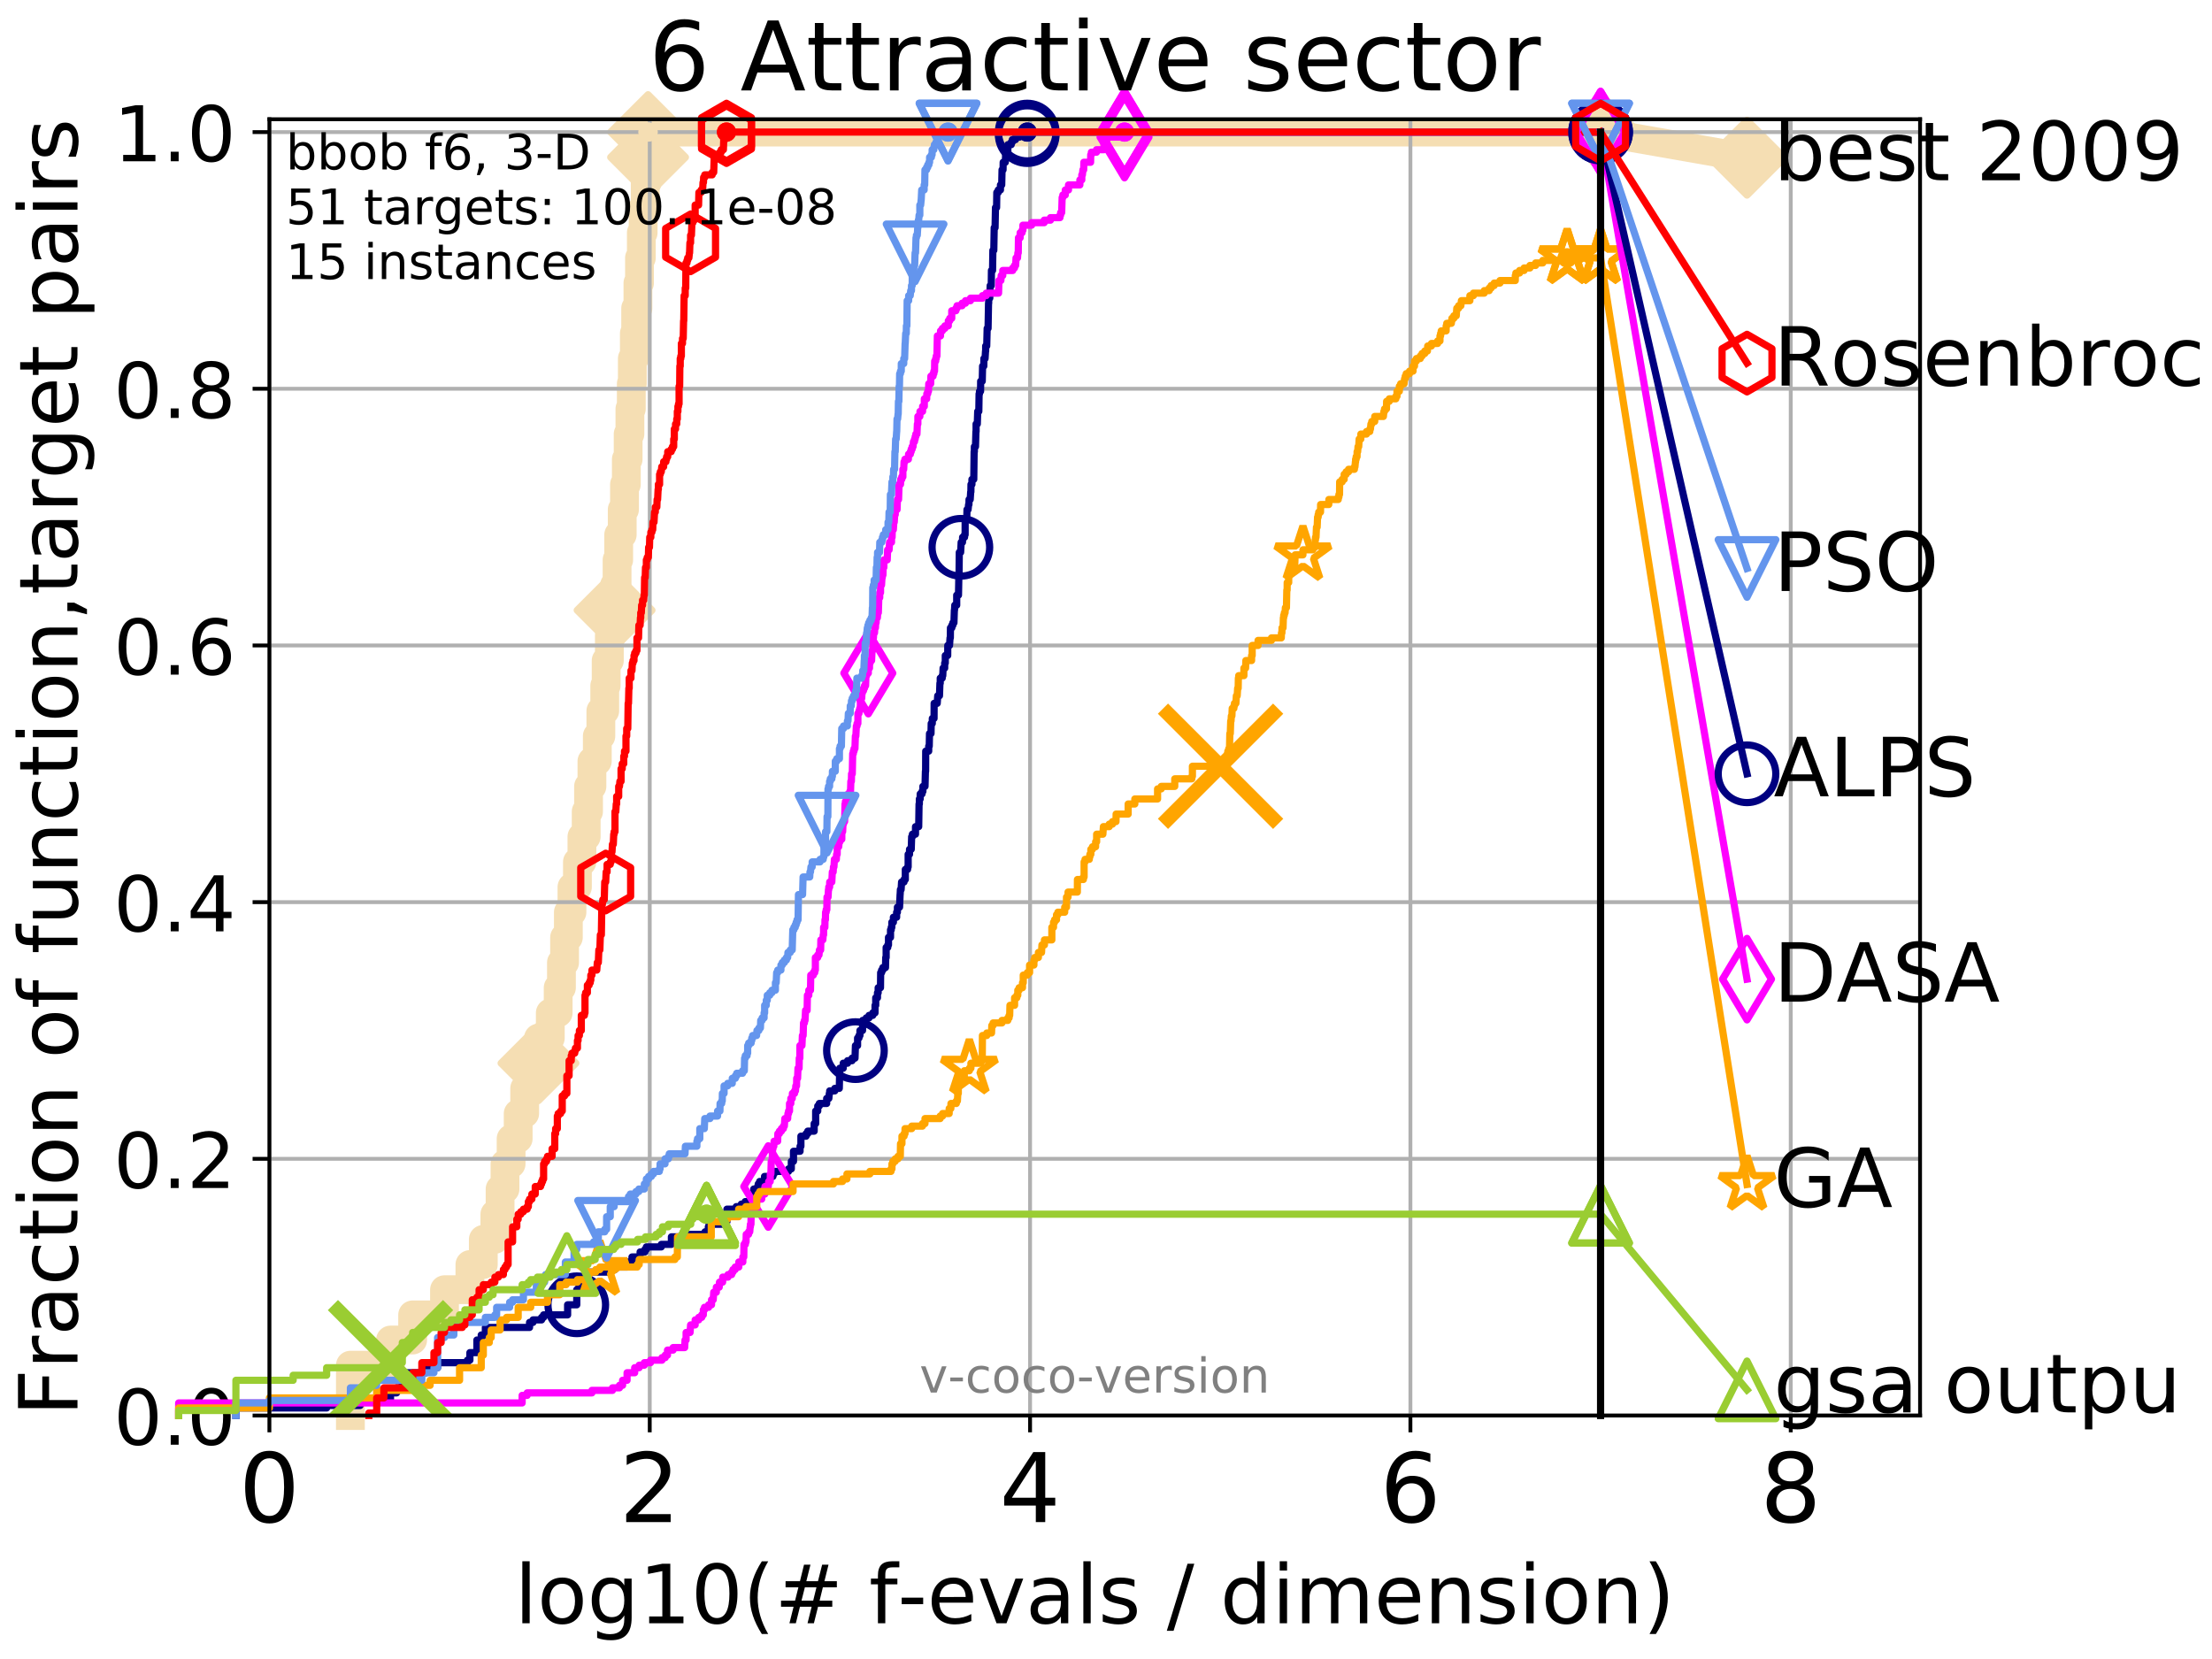 <?xml version="1.0" encoding="utf-8" standalone="no"?>
<!DOCTYPE svg PUBLIC "-//W3C//DTD SVG 1.1//EN"
  "http://www.w3.org/Graphics/SVG/1.1/DTD/svg11.dtd">
<!-- Created with matplotlib (http://matplotlib.org/) -->
<svg height="345.6pt" version="1.1" viewBox="0 0 460.8 345.6" width="460.8pt" xmlns="http://www.w3.org/2000/svg" xmlns:xlink="http://www.w3.org/1999/xlink">
 <defs>
  <style type="text/css">
*{stroke-linecap:butt;stroke-linejoin:round;}
  </style>
 </defs>
 <g id="figure_1">
  <g id="patch_1">
   <path d="M 0 345.6 
L 460.8 345.6 
L 460.8 0 
L 0 0 
z
" style="fill:#ffffff;"/>
  </g>
  <g id="axes_1">
   <g id="patch_2">
    <path d="M 56.12 294.88 
L 399.984 294.88 
L 399.984 24.84 
L 56.12 24.84 
z
" style="fill:#ffffff;"/>
   </g>
   <g id="line2d_1">
    <path d="M 72.995 294.88 
L 72.995 284.395 
L 81.348 284.395 
L 81.348 279.153 
L 85.964 279.153 
L 85.964 273.91 
L 92.599 273.91 
L 92.599 268.668 
L 97.889 268.668 
L 97.889 263.425 
L 100.685 263.425 
L 100.685 258.183 
L 103.09 258.183 
L 103.09 252.94 
L 104.177 252.94 
L 104.177 247.698 
L 105.199 247.698 
L 105.199 242.455 
L 106.474 242.455 
L 106.474 237.213 
L 107.946 237.213 
L 107.946 231.97 
L 109.301 231.97 
L 109.301 226.728 
L 110.557 226.728 
L 110.557 221.485 
L 112.175 221.485 
L 112.175 216.243 
L 114.637 216.243 
L 114.637 211 
L 116.277 211 
L 116.277 205.758 
L 116.958 205.758 
L 116.958 200.515 
L 117.614 200.515 
L 117.614 195.273 
L 118.4 195.273 
L 118.4 190.03 
L 119.151 190.03 
L 119.151 184.788 
L 120.289 184.788 
L 120.289 179.546 
L 121.226 179.546 
L 121.226 174.303 
L 122.115 174.303 
L 122.115 169.061 
L 122.604 169.061 
L 122.604 163.818 
L 123.311 163.818 
L 123.311 158.576 
L 124.428 158.576 
L 124.428 153.333 
L 125.17 153.333 
L 125.17 148.091 
L 125.979 148.091 
L 125.979 142.848 
L 126.273 142.848 
L 126.273 137.606 
L 126.941 137.606 
L 126.941 132.363 
L 127.493 132.363 
L 127.493 127.121 
L 128.028 127.121 
L 128.028 121.878 
L 128.547 121.878 
L 128.547 116.636 
L 128.884 116.636 
L 128.884 111.393 
L 129.62 111.393 
L 129.62 106.151 
L 130.093 106.151 
L 130.093 100.908 
L 130.478 100.908 
L 130.478 95.666 
L 130.855 95.666 
L 130.855 90.423 
L 131.223 90.423 
L 131.223 85.181 
L 131.512 85.181 
L 131.512 79.938 
L 131.726 79.938 
L 131.726 74.696 
L 132.146 74.696 
L 132.146 69.453 
L 132.42 69.453 
L 132.42 64.211 
L 132.889 64.211 
L 132.889 58.969 
L 133.217 58.969 
L 133.217 53.726 
L 133.602 53.726 
L 133.602 48.484 
L 133.979 48.484 
L 133.979 43.241 
L 134.408 43.241 
L 134.408 37.999 
L 134.827 37.999 
L 134.827 32.756 
L 135.004 32.756 
L 135.004 27.514 
L 333.43 27.514 
" style="fill:none;stroke:#f5deb3;stroke-linecap:square;stroke-width:6;"/>
   </g>
   <g id="line2d_2">
    <defs>
     <path d="M -0 7.778 
L 7.778 0 
L 0 -7.778 
L -7.778 -0 
z
" id="m38472990ce" style="stroke:#f5deb3;stroke-linejoin:miter;stroke-width:1.5;"/>
    </defs>
    <g>
     <use style="fill:#f5deb3;stroke:#f5deb3;stroke-linejoin:miter;stroke-width:1.5;" x="112.175" xlink:href="#m38472990ce" y="221.485"/>
     <use style="fill:#f5deb3;stroke:#f5deb3;stroke-linejoin:miter;stroke-width:1.5;" x="128.028" xlink:href="#m38472990ce" y="127.121"/>
     <use style="fill:#f5deb3;stroke:#f5deb3;stroke-linejoin:miter;stroke-width:1.5;" x="135.004" xlink:href="#m38472990ce" y="32.756"/>
     <use style="fill:#f5deb3;stroke:#f5deb3;stroke-linejoin:miter;stroke-width:1.5;" x="135.004" xlink:href="#m38472990ce" y="27.514"/>
     <use style="fill:#f5deb3;stroke:#f5deb3;stroke-linejoin:miter;stroke-width:1.5;" x="333.43" xlink:href="#m38472990ce" y="27.514"/>
    </g>
   </g>
   <g id="line2d_3">
    <path style="fill:none;stroke:#f5deb3;stroke-linecap:square;stroke-width:6;"/>
    <g/>
   </g>
   <g id="line2d_4">
    <path d="M 333.43 27.514 
L 363.934 32.861 
" style="fill:none;stroke:#f5deb3;stroke-linecap:square;stroke-width:6;"/>
    <g>
     <use style="fill:#f5deb3;stroke:#f5deb3;stroke-linejoin:miter;stroke-width:1.5;" x="333.43" xlink:href="#m38472990ce" y="27.514"/>
     <use style="fill:#f5deb3;stroke:#f5deb3;stroke-linejoin:miter;stroke-width:1.5;" x="363.934" xlink:href="#m38472990ce" y="32.861"/>
    </g>
   </g>
   <g id="matplotlib.axis_1">
    <g id="xtick_1">
     <g id="line2d_5">
      <path clip-path="url(#p768d8c7715)" d="M 56.12 294.88 
L 56.12 24.84 
" style="fill:none;stroke:#b0b0b0;stroke-linecap:square;stroke-width:0.8;"/>
     </g>
     <g id="line2d_6">
      <defs>
       <path d="M 0 0 
L 0 3.5 
" id="m54afdae786" style="stroke:#000000;stroke-width:0.8;"/>
      </defs>
      <g>
       <use style="stroke:#000000;stroke-width:0.8;" x="56.12" xlink:href="#m54afdae786" y="294.88"/>
      </g>
     </g>
     <g id="text_1">
      <!-- 0 -->
      <defs>
       <path d="M 31.781 66.406 
Q 24.172 66.406 20.328 58.906 
Q 16.5 51.422 16.5 36.375 
Q 16.5 21.391 20.328 13.891 
Q 24.172 6.391 31.781 6.391 
Q 39.453 6.391 43.281 13.891 
Q 47.125 21.391 47.125 36.375 
Q 47.125 51.422 43.281 58.906 
Q 39.453 66.406 31.781 66.406 
z
M 31.781 74.219 
Q 44.047 74.219 50.516 64.516 
Q 56.984 54.828 56.984 36.375 
Q 56.984 17.969 50.516 8.266 
Q 44.047 -1.422 31.781 -1.422 
Q 19.531 -1.422 13.062 8.266 
Q 6.594 17.969 6.594 36.375 
Q 6.594 54.828 13.062 64.516 
Q 19.531 74.219 31.781 74.219 
z
" id="DejaVuSans-30"/>
      </defs>
      <g transform="translate(49.758 317.077)scale(0.2 -0.2)">
       <use xlink:href="#DejaVuSans-30"/>
      </g>
     </g>
    </g>
    <g id="xtick_2">
     <g id="line2d_7">
      <path clip-path="url(#p768d8c7715)" d="M 135.351 294.88 
L 135.351 24.84 
" style="fill:none;stroke:#b0b0b0;stroke-linecap:square;stroke-width:0.8;"/>
     </g>
     <g id="line2d_8">
      <g>
       <use style="stroke:#000000;stroke-width:0.8;" x="135.351" xlink:href="#m54afdae786" y="294.88"/>
      </g>
     </g>
     <g id="text_2">
      <!-- 2 -->
      <defs>
       <path d="M 19.188 8.297 
L 53.609 8.297 
L 53.609 0 
L 7.328 0 
L 7.328 8.297 
Q 12.938 14.109 22.625 23.891 
Q 32.328 33.688 34.812 36.531 
Q 39.547 41.844 41.422 45.531 
Q 43.312 49.219 43.312 52.781 
Q 43.312 58.594 39.234 62.25 
Q 35.156 65.922 28.609 65.922 
Q 23.969 65.922 18.812 64.312 
Q 13.672 62.703 7.812 59.422 
L 7.812 69.391 
Q 13.766 71.781 18.938 73 
Q 24.125 74.219 28.422 74.219 
Q 39.75 74.219 46.484 68.547 
Q 53.219 62.891 53.219 53.422 
Q 53.219 48.922 51.531 44.891 
Q 49.859 40.875 45.406 35.406 
Q 44.188 33.984 37.641 27.219 
Q 31.109 20.453 19.188 8.297 
z
" id="DejaVuSans-32"/>
      </defs>
      <g transform="translate(128.989 317.077)scale(0.2 -0.2)">
       <use xlink:href="#DejaVuSans-32"/>
      </g>
     </g>
    </g>
    <g id="xtick_3">
     <g id="line2d_9">
      <path clip-path="url(#p768d8c7715)" d="M 214.583 294.88 
L 214.583 24.84 
" style="fill:none;stroke:#b0b0b0;stroke-linecap:square;stroke-width:0.8;"/>
     </g>
     <g id="line2d_10">
      <g>
       <use style="stroke:#000000;stroke-width:0.8;" x="214.583" xlink:href="#m54afdae786" y="294.88"/>
      </g>
     </g>
     <g id="text_3">
      <!-- 4 -->
      <defs>
       <path d="M 37.797 64.312 
L 12.891 25.391 
L 37.797 25.391 
z
M 35.203 72.906 
L 47.609 72.906 
L 47.609 25.391 
L 58.016 25.391 
L 58.016 17.188 
L 47.609 17.188 
L 47.609 0 
L 37.797 0 
L 37.797 17.188 
L 4.891 17.188 
L 4.891 26.703 
z
" id="DejaVuSans-34"/>
      </defs>
      <g transform="translate(208.22 317.077)scale(0.2 -0.2)">
       <use xlink:href="#DejaVuSans-34"/>
      </g>
     </g>
    </g>
    <g id="xtick_4">
     <g id="line2d_11">
      <path clip-path="url(#p768d8c7715)" d="M 293.814 294.88 
L 293.814 24.84 
" style="fill:none;stroke:#b0b0b0;stroke-linecap:square;stroke-width:0.8;"/>
     </g>
     <g id="line2d_12">
      <g>
       <use style="stroke:#000000;stroke-width:0.8;" x="293.814" xlink:href="#m54afdae786" y="294.88"/>
      </g>
     </g>
     <g id="text_4">
      <!-- 6 -->
      <defs>
       <path d="M 33.016 40.375 
Q 26.375 40.375 22.484 35.828 
Q 18.609 31.297 18.609 23.391 
Q 18.609 15.531 22.484 10.953 
Q 26.375 6.391 33.016 6.391 
Q 39.656 6.391 43.531 10.953 
Q 47.406 15.531 47.406 23.391 
Q 47.406 31.297 43.531 35.828 
Q 39.656 40.375 33.016 40.375 
z
M 52.594 71.297 
L 52.594 62.312 
Q 48.875 64.062 45.094 64.984 
Q 41.312 65.922 37.594 65.922 
Q 27.828 65.922 22.672 59.328 
Q 17.531 52.734 16.797 39.406 
Q 19.672 43.656 24.016 45.922 
Q 28.375 48.188 33.594 48.188 
Q 44.578 48.188 50.953 41.516 
Q 57.328 34.859 57.328 23.391 
Q 57.328 12.156 50.688 5.359 
Q 44.047 -1.422 33.016 -1.422 
Q 20.359 -1.422 13.672 8.266 
Q 6.984 17.969 6.984 36.375 
Q 6.984 53.656 15.188 63.938 
Q 23.391 74.219 37.203 74.219 
Q 40.922 74.219 44.703 73.484 
Q 48.484 72.75 52.594 71.297 
z
" id="DejaVuSans-36"/>
      </defs>
      <g transform="translate(287.452 317.077)scale(0.2 -0.2)">
       <use xlink:href="#DejaVuSans-36"/>
      </g>
     </g>
    </g>
    <g id="xtick_5">
     <g id="line2d_13">
      <path clip-path="url(#p768d8c7715)" d="M 373.045 294.88 
L 373.045 24.84 
" style="fill:none;stroke:#b0b0b0;stroke-linecap:square;stroke-width:0.8;"/>
     </g>
     <g id="line2d_14">
      <g>
       <use style="stroke:#000000;stroke-width:0.8;" x="373.045" xlink:href="#m54afdae786" y="294.88"/>
      </g>
     </g>
     <g id="text_5">
      <!-- 8 -->
      <defs>
       <path d="M 31.781 34.625 
Q 24.75 34.625 20.719 30.859 
Q 16.703 27.094 16.703 20.516 
Q 16.703 13.922 20.719 10.156 
Q 24.75 6.391 31.781 6.391 
Q 38.812 6.391 42.859 10.172 
Q 46.922 13.969 46.922 20.516 
Q 46.922 27.094 42.891 30.859 
Q 38.875 34.625 31.781 34.625 
z
M 21.922 38.812 
Q 15.578 40.375 12.031 44.719 
Q 8.5 49.078 8.5 55.328 
Q 8.5 64.062 14.719 69.141 
Q 20.953 74.219 31.781 74.219 
Q 42.672 74.219 48.875 69.141 
Q 55.078 64.062 55.078 55.328 
Q 55.078 49.078 51.531 44.719 
Q 48 40.375 41.703 38.812 
Q 48.828 37.156 52.797 32.312 
Q 56.781 27.484 56.781 20.516 
Q 56.781 9.906 50.312 4.234 
Q 43.844 -1.422 31.781 -1.422 
Q 19.734 -1.422 13.25 4.234 
Q 6.781 9.906 6.781 20.516 
Q 6.781 27.484 10.781 32.312 
Q 14.797 37.156 21.922 38.812 
z
M 18.312 54.391 
Q 18.312 48.734 21.844 45.562 
Q 25.391 42.391 31.781 42.391 
Q 38.141 42.391 41.719 45.562 
Q 45.312 48.734 45.312 54.391 
Q 45.312 60.062 41.719 63.234 
Q 38.141 66.406 31.781 66.406 
Q 25.391 66.406 21.844 63.234 
Q 18.312 60.062 18.312 54.391 
z
" id="DejaVuSans-38"/>
      </defs>
      <g transform="translate(366.683 317.077)scale(0.2 -0.2)">
       <use xlink:href="#DejaVuSans-38"/>
      </g>
     </g>
    </g>
    <g id="text_6">
     <!-- log10(# f-evals / dimension) -->
     <defs>
      <path d="M 9.422 75.984 
L 18.406 75.984 
L 18.406 0 
L 9.422 0 
z
" id="DejaVuSans-6c"/>
      <path d="M 30.609 48.391 
Q 23.391 48.391 19.188 42.75 
Q 14.984 37.109 14.984 27.297 
Q 14.984 17.484 19.156 11.844 
Q 23.344 6.203 30.609 6.203 
Q 37.797 6.203 41.984 11.859 
Q 46.188 17.531 46.188 27.297 
Q 46.188 37.016 41.984 42.703 
Q 37.797 48.391 30.609 48.391 
z
M 30.609 56 
Q 42.328 56 49.016 48.375 
Q 55.719 40.766 55.719 27.297 
Q 55.719 13.875 49.016 6.219 
Q 42.328 -1.422 30.609 -1.422 
Q 18.844 -1.422 12.172 6.219 
Q 5.516 13.875 5.516 27.297 
Q 5.516 40.766 12.172 48.375 
Q 18.844 56 30.609 56 
z
" id="DejaVuSans-6f"/>
      <path d="M 45.406 27.984 
Q 45.406 37.75 41.375 43.109 
Q 37.359 48.484 30.078 48.484 
Q 22.859 48.484 18.828 43.109 
Q 14.797 37.75 14.797 27.984 
Q 14.797 18.266 18.828 12.891 
Q 22.859 7.516 30.078 7.516 
Q 37.359 7.516 41.375 12.891 
Q 45.406 18.266 45.406 27.984 
z
M 54.391 6.781 
Q 54.391 -7.172 48.188 -13.984 
Q 42 -20.797 29.203 -20.797 
Q 24.469 -20.797 20.266 -20.094 
Q 16.062 -19.391 12.109 -17.922 
L 12.109 -9.188 
Q 16.062 -11.328 19.922 -12.344 
Q 23.781 -13.375 27.781 -13.375 
Q 36.625 -13.375 41.016 -8.766 
Q 45.406 -4.156 45.406 5.172 
L 45.406 9.625 
Q 42.625 4.781 38.281 2.391 
Q 33.938 0 27.875 0 
Q 17.828 0 11.672 7.656 
Q 5.516 15.328 5.516 27.984 
Q 5.516 40.672 11.672 48.328 
Q 17.828 56 27.875 56 
Q 33.938 56 38.281 53.609 
Q 42.625 51.219 45.406 46.391 
L 45.406 54.688 
L 54.391 54.688 
z
" id="DejaVuSans-67"/>
      <path d="M 12.406 8.297 
L 28.516 8.297 
L 28.516 63.922 
L 10.984 60.406 
L 10.984 69.391 
L 28.422 72.906 
L 38.281 72.906 
L 38.281 8.297 
L 54.391 8.297 
L 54.391 0 
L 12.406 0 
z
" id="DejaVuSans-31"/>
      <path d="M 31 75.875 
Q 24.469 64.656 21.281 53.656 
Q 18.109 42.672 18.109 31.391 
Q 18.109 20.125 21.312 9.062 
Q 24.516 -2 31 -13.188 
L 23.188 -13.188 
Q 15.875 -1.703 12.234 9.375 
Q 8.594 20.453 8.594 31.391 
Q 8.594 42.281 12.203 53.312 
Q 15.828 64.359 23.188 75.875 
z
" id="DejaVuSans-28"/>
      <path d="M 51.125 44 
L 36.922 44 
L 32.812 27.688 
L 47.125 27.688 
z
M 43.797 71.781 
L 38.719 51.516 
L 52.984 51.516 
L 58.109 71.781 
L 65.922 71.781 
L 60.891 51.516 
L 76.125 51.516 
L 76.125 44 
L 58.984 44 
L 54.984 27.688 
L 70.516 27.688 
L 70.516 20.219 
L 53.078 20.219 
L 48 0 
L 40.188 0 
L 45.219 20.219 
L 30.906 20.219 
L 25.875 0 
L 18.016 0 
L 23.094 20.219 
L 7.719 20.219 
L 7.719 27.688 
L 24.906 27.688 
L 29 44 
L 13.281 44 
L 13.281 51.516 
L 30.906 51.516 
L 35.891 71.781 
z
" id="DejaVuSans-23"/>
      <path id="DejaVuSans-20"/>
      <path d="M 37.109 75.984 
L 37.109 68.5 
L 28.516 68.5 
Q 23.688 68.5 21.797 66.547 
Q 19.922 64.594 19.922 59.516 
L 19.922 54.688 
L 34.719 54.688 
L 34.719 47.703 
L 19.922 47.703 
L 19.922 0 
L 10.891 0 
L 10.891 47.703 
L 2.297 47.703 
L 2.297 54.688 
L 10.891 54.688 
L 10.891 58.5 
Q 10.891 67.625 15.141 71.797 
Q 19.391 75.984 28.609 75.984 
z
" id="DejaVuSans-66"/>
      <path d="M 4.891 31.391 
L 31.203 31.391 
L 31.203 23.391 
L 4.891 23.391 
z
" id="DejaVuSans-2d"/>
      <path d="M 56.203 29.594 
L 56.203 25.203 
L 14.891 25.203 
Q 15.484 15.922 20.484 11.062 
Q 25.484 6.203 34.422 6.203 
Q 39.594 6.203 44.453 7.469 
Q 49.312 8.734 54.109 11.281 
L 54.109 2.781 
Q 49.266 0.734 44.188 -0.344 
Q 39.109 -1.422 33.891 -1.422 
Q 20.797 -1.422 13.156 6.188 
Q 5.516 13.812 5.516 26.812 
Q 5.516 40.234 12.766 48.109 
Q 20.016 56 32.328 56 
Q 43.359 56 49.781 48.891 
Q 56.203 41.797 56.203 29.594 
z
M 47.219 32.234 
Q 47.125 39.594 43.094 43.984 
Q 39.062 48.391 32.422 48.391 
Q 24.906 48.391 20.391 44.141 
Q 15.875 39.891 15.188 32.172 
z
" id="DejaVuSans-65"/>
      <path d="M 2.984 54.688 
L 12.5 54.688 
L 29.594 8.797 
L 46.688 54.688 
L 56.203 54.688 
L 35.688 0 
L 23.484 0 
z
" id="DejaVuSans-76"/>
      <path d="M 34.281 27.484 
Q 23.391 27.484 19.188 25 
Q 14.984 22.516 14.984 16.5 
Q 14.984 11.719 18.141 8.906 
Q 21.297 6.109 26.703 6.109 
Q 34.188 6.109 38.703 11.406 
Q 43.219 16.703 43.219 25.484 
L 43.219 27.484 
z
M 52.203 31.203 
L 52.203 0 
L 43.219 0 
L 43.219 8.297 
Q 40.141 3.328 35.547 0.953 
Q 30.953 -1.422 24.312 -1.422 
Q 15.922 -1.422 10.953 3.297 
Q 6 8.016 6 15.922 
Q 6 25.141 12.172 29.828 
Q 18.359 34.516 30.609 34.516 
L 43.219 34.516 
L 43.219 35.406 
Q 43.219 41.609 39.141 45 
Q 35.062 48.391 27.688 48.391 
Q 23 48.391 18.547 47.266 
Q 14.109 46.141 10.016 43.891 
L 10.016 52.203 
Q 14.938 54.109 19.578 55.047 
Q 24.219 56 28.609 56 
Q 40.484 56 46.344 49.844 
Q 52.203 43.703 52.203 31.203 
z
" id="DejaVuSans-61"/>
      <path d="M 44.281 53.078 
L 44.281 44.578 
Q 40.484 46.531 36.375 47.5 
Q 32.281 48.484 27.875 48.484 
Q 21.188 48.484 17.844 46.438 
Q 14.5 44.391 14.5 40.281 
Q 14.5 37.156 16.891 35.375 
Q 19.281 33.594 26.516 31.984 
L 29.594 31.297 
Q 39.156 29.25 43.188 25.516 
Q 47.219 21.781 47.219 15.094 
Q 47.219 7.469 41.188 3.016 
Q 35.156 -1.422 24.609 -1.422 
Q 20.219 -1.422 15.453 -0.562 
Q 10.688 0.297 5.422 2 
L 5.422 11.281 
Q 10.406 8.688 15.234 7.391 
Q 20.062 6.109 24.812 6.109 
Q 31.156 6.109 34.562 8.281 
Q 37.984 10.453 37.984 14.406 
Q 37.984 18.062 35.516 20.016 
Q 33.062 21.969 24.703 23.781 
L 21.578 24.516 
Q 13.234 26.266 9.516 29.906 
Q 5.812 33.547 5.812 39.891 
Q 5.812 47.609 11.281 51.797 
Q 16.75 56 26.812 56 
Q 31.781 56 36.172 55.266 
Q 40.578 54.547 44.281 53.078 
z
" id="DejaVuSans-73"/>
      <path d="M 25.391 72.906 
L 33.688 72.906 
L 8.297 -9.281 
L 0 -9.281 
z
" id="DejaVuSans-2f"/>
      <path d="M 45.406 46.391 
L 45.406 75.984 
L 54.391 75.984 
L 54.391 0 
L 45.406 0 
L 45.406 8.203 
Q 42.578 3.328 38.25 0.953 
Q 33.938 -1.422 27.875 -1.422 
Q 17.969 -1.422 11.734 6.484 
Q 5.516 14.406 5.516 27.297 
Q 5.516 40.188 11.734 48.094 
Q 17.969 56 27.875 56 
Q 33.938 56 38.25 53.625 
Q 42.578 51.266 45.406 46.391 
z
M 14.797 27.297 
Q 14.797 17.391 18.875 11.75 
Q 22.953 6.109 30.078 6.109 
Q 37.203 6.109 41.297 11.75 
Q 45.406 17.391 45.406 27.297 
Q 45.406 37.203 41.297 42.844 
Q 37.203 48.484 30.078 48.484 
Q 22.953 48.484 18.875 42.844 
Q 14.797 37.203 14.797 27.297 
z
" id="DejaVuSans-64"/>
      <path d="M 9.422 54.688 
L 18.406 54.688 
L 18.406 0 
L 9.422 0 
z
M 9.422 75.984 
L 18.406 75.984 
L 18.406 64.594 
L 9.422 64.594 
z
" id="DejaVuSans-69"/>
      <path d="M 52 44.188 
Q 55.375 50.25 60.062 53.125 
Q 64.75 56 71.094 56 
Q 79.641 56 84.281 50.016 
Q 88.922 44.047 88.922 33.016 
L 88.922 0 
L 79.891 0 
L 79.891 32.719 
Q 79.891 40.578 77.094 44.375 
Q 74.312 48.188 68.609 48.188 
Q 61.625 48.188 57.562 43.547 
Q 53.516 38.922 53.516 30.906 
L 53.516 0 
L 44.484 0 
L 44.484 32.719 
Q 44.484 40.625 41.703 44.406 
Q 38.922 48.188 33.109 48.188 
Q 26.219 48.188 22.156 43.531 
Q 18.109 38.875 18.109 30.906 
L 18.109 0 
L 9.078 0 
L 9.078 54.688 
L 18.109 54.688 
L 18.109 46.188 
Q 21.188 51.219 25.484 53.609 
Q 29.781 56 35.688 56 
Q 41.656 56 45.828 52.969 
Q 50 49.953 52 44.188 
z
" id="DejaVuSans-6d"/>
      <path d="M 54.891 33.016 
L 54.891 0 
L 45.906 0 
L 45.906 32.719 
Q 45.906 40.484 42.875 44.328 
Q 39.844 48.188 33.797 48.188 
Q 26.516 48.188 22.312 43.547 
Q 18.109 38.922 18.109 30.906 
L 18.109 0 
L 9.078 0 
L 9.078 54.688 
L 18.109 54.688 
L 18.109 46.188 
Q 21.344 51.125 25.703 53.562 
Q 30.078 56 35.797 56 
Q 45.219 56 50.047 50.172 
Q 54.891 44.344 54.891 33.016 
z
" id="DejaVuSans-6e"/>
      <path d="M 8.016 75.875 
L 15.828 75.875 
Q 23.141 64.359 26.781 53.312 
Q 30.422 42.281 30.422 31.391 
Q 30.422 20.453 26.781 9.375 
Q 23.141 -1.703 15.828 -13.188 
L 8.016 -13.188 
Q 14.5 -2 17.703 9.062 
Q 20.906 20.125 20.906 31.391 
Q 20.906 42.672 17.703 53.656 
Q 14.5 64.656 8.016 75.875 
z
" id="DejaVuSans-29"/>
     </defs>
     <g transform="translate(107.211 338.154)scale(0.17 -0.17)">
      <use xlink:href="#DejaVuSans-6c"/>
      <use x="27.783" xlink:href="#DejaVuSans-6f"/>
      <use x="88.965" xlink:href="#DejaVuSans-67"/>
      <use x="152.441" xlink:href="#DejaVuSans-31"/>
      <use x="216.064" xlink:href="#DejaVuSans-30"/>
      <use x="279.688" xlink:href="#DejaVuSans-28"/>
      <use x="318.701" xlink:href="#DejaVuSans-23"/>
      <use x="402.49" xlink:href="#DejaVuSans-20"/>
      <use x="434.277" xlink:href="#DejaVuSans-66"/>
      <use x="469.404" xlink:href="#DejaVuSans-2d"/>
      <use x="505.488" xlink:href="#DejaVuSans-65"/>
      <use x="567.012" xlink:href="#DejaVuSans-76"/>
      <use x="626.191" xlink:href="#DejaVuSans-61"/>
      <use x="687.471" xlink:href="#DejaVuSans-6c"/>
      <use x="715.254" xlink:href="#DejaVuSans-73"/>
      <use x="767.354" xlink:href="#DejaVuSans-20"/>
      <use x="799.141" xlink:href="#DejaVuSans-2f"/>
      <use x="832.832" xlink:href="#DejaVuSans-20"/>
      <use x="864.619" xlink:href="#DejaVuSans-64"/>
      <use x="928.096" xlink:href="#DejaVuSans-69"/>
      <use x="955.879" xlink:href="#DejaVuSans-6d"/>
      <use x="1053.291" xlink:href="#DejaVuSans-65"/>
      <use x="1114.814" xlink:href="#DejaVuSans-6e"/>
      <use x="1178.193" xlink:href="#DejaVuSans-73"/>
      <use x="1230.293" xlink:href="#DejaVuSans-69"/>
      <use x="1258.076" xlink:href="#DejaVuSans-6f"/>
      <use x="1319.258" xlink:href="#DejaVuSans-6e"/>
      <use x="1382.637" xlink:href="#DejaVuSans-29"/>
     </g>
    </g>
   </g>
   <g id="matplotlib.axis_2">
    <g id="ytick_1">
     <g id="line2d_15">
      <path clip-path="url(#p768d8c7715)" d="M 56.12 294.88 
L 399.984 294.88 
" style="fill:none;stroke:#b0b0b0;stroke-linecap:square;stroke-width:0.8;"/>
     </g>
     <g id="line2d_16">
      <defs>
       <path d="M 0 0 
L -3.5 0 
" id="me05cfa4734" style="stroke:#000000;stroke-width:0.8;"/>
      </defs>
      <g>
       <use style="stroke:#000000;stroke-width:0.8;" x="56.12" xlink:href="#me05cfa4734" y="294.88"/>
      </g>
     </g>
     <g id="text_7">
      <!-- 0.0 -->
      <defs>
       <path d="M 10.688 12.406 
L 21 12.406 
L 21 0 
L 10.688 0 
z
" id="DejaVuSans-2e"/>
      </defs>
      <g transform="translate(23.675 300.959)scale(0.16 -0.16)">
       <use xlink:href="#DejaVuSans-30"/>
       <use x="63.623" xlink:href="#DejaVuSans-2e"/>
       <use x="95.41" xlink:href="#DejaVuSans-30"/>
      </g>
     </g>
    </g>
    <g id="ytick_2">
     <g id="line2d_17">
      <path clip-path="url(#p768d8c7715)" d="M 56.12 241.407 
L 399.984 241.407 
" style="fill:none;stroke:#b0b0b0;stroke-linecap:square;stroke-width:0.8;"/>
     </g>
     <g id="line2d_18">
      <g>
       <use style="stroke:#000000;stroke-width:0.8;" x="56.12" xlink:href="#me05cfa4734" y="241.407"/>
      </g>
     </g>
     <g id="text_8">
      <!-- 0.2 -->
      <g transform="translate(23.675 247.485)scale(0.16 -0.16)">
       <use xlink:href="#DejaVuSans-30"/>
       <use x="63.623" xlink:href="#DejaVuSans-2e"/>
       <use x="95.41" xlink:href="#DejaVuSans-32"/>
      </g>
     </g>
    </g>
    <g id="ytick_3">
     <g id="line2d_19">
      <path clip-path="url(#p768d8c7715)" d="M 56.12 187.933 
L 399.984 187.933 
" style="fill:none;stroke:#b0b0b0;stroke-linecap:square;stroke-width:0.8;"/>
     </g>
     <g id="line2d_20">
      <g>
       <use style="stroke:#000000;stroke-width:0.8;" x="56.12" xlink:href="#me05cfa4734" y="187.933"/>
      </g>
     </g>
     <g id="text_9">
      <!-- 0.4 -->
      <g transform="translate(23.675 194.012)scale(0.16 -0.16)">
       <use xlink:href="#DejaVuSans-30"/>
       <use x="63.623" xlink:href="#DejaVuSans-2e"/>
       <use x="95.41" xlink:href="#DejaVuSans-34"/>
      </g>
     </g>
    </g>
    <g id="ytick_4">
     <g id="line2d_21">
      <path clip-path="url(#p768d8c7715)" d="M 56.12 134.46 
L 399.984 134.46 
" style="fill:none;stroke:#b0b0b0;stroke-linecap:square;stroke-width:0.8;"/>
     </g>
     <g id="line2d_22">
      <g>
       <use style="stroke:#000000;stroke-width:0.8;" x="56.12" xlink:href="#me05cfa4734" y="134.46"/>
      </g>
     </g>
     <g id="text_10">
      <!-- 0.6 -->
      <g transform="translate(23.675 140.539)scale(0.16 -0.16)">
       <use xlink:href="#DejaVuSans-30"/>
       <use x="63.623" xlink:href="#DejaVuSans-2e"/>
       <use x="95.41" xlink:href="#DejaVuSans-36"/>
      </g>
     </g>
    </g>
    <g id="ytick_5">
     <g id="line2d_23">
      <path clip-path="url(#p768d8c7715)" d="M 56.12 80.987 
L 399.984 80.987 
" style="fill:none;stroke:#b0b0b0;stroke-linecap:square;stroke-width:0.8;"/>
     </g>
     <g id="line2d_24">
      <g>
       <use style="stroke:#000000;stroke-width:0.8;" x="56.12" xlink:href="#me05cfa4734" y="80.987"/>
      </g>
     </g>
     <g id="text_11">
      <!-- 0.8 -->
      <g transform="translate(23.675 87.066)scale(0.16 -0.16)">
       <use xlink:href="#DejaVuSans-30"/>
       <use x="63.623" xlink:href="#DejaVuSans-2e"/>
       <use x="95.41" xlink:href="#DejaVuSans-38"/>
      </g>
     </g>
    </g>
    <g id="ytick_6">
     <g id="line2d_25">
      <path clip-path="url(#p768d8c7715)" d="M 56.12 27.514 
L 399.984 27.514 
" style="fill:none;stroke:#b0b0b0;stroke-linecap:square;stroke-width:0.8;"/>
     </g>
     <g id="line2d_26">
      <g>
       <use style="stroke:#000000;stroke-width:0.8;" x="56.12" xlink:href="#me05cfa4734" y="27.514"/>
      </g>
     </g>
     <g id="text_12">
      <!-- 1.0 -->
      <g transform="translate(23.675 33.592)scale(0.16 -0.16)">
       <use xlink:href="#DejaVuSans-31"/>
       <use x="63.623" xlink:href="#DejaVuSans-2e"/>
       <use x="95.41" xlink:href="#DejaVuSans-30"/>
      </g>
     </g>
    </g>
    <g id="text_13">
     <!-- Fraction of function,target pairs -->
     <defs>
      <path d="M 9.812 72.906 
L 51.703 72.906 
L 51.703 64.594 
L 19.672 64.594 
L 19.672 43.109 
L 48.578 43.109 
L 48.578 34.812 
L 19.672 34.812 
L 19.672 0 
L 9.812 0 
z
" id="DejaVuSans-46"/>
      <path d="M 41.109 46.297 
Q 39.594 47.172 37.812 47.578 
Q 36.031 48 33.891 48 
Q 26.266 48 22.188 43.047 
Q 18.109 38.094 18.109 28.812 
L 18.109 0 
L 9.078 0 
L 9.078 54.688 
L 18.109 54.688 
L 18.109 46.188 
Q 20.953 51.172 25.484 53.578 
Q 30.031 56 36.531 56 
Q 37.453 56 38.578 55.875 
Q 39.703 55.766 41.062 55.516 
z
" id="DejaVuSans-72"/>
      <path d="M 48.781 52.594 
L 48.781 44.188 
Q 44.969 46.297 41.141 47.344 
Q 37.312 48.391 33.406 48.391 
Q 24.656 48.391 19.812 42.844 
Q 14.984 37.312 14.984 27.297 
Q 14.984 17.281 19.812 11.734 
Q 24.656 6.203 33.406 6.203 
Q 37.312 6.203 41.141 7.25 
Q 44.969 8.297 48.781 10.406 
L 48.781 2.094 
Q 45.016 0.344 40.984 -0.531 
Q 36.969 -1.422 32.422 -1.422 
Q 20.062 -1.422 12.781 6.344 
Q 5.516 14.109 5.516 27.297 
Q 5.516 40.672 12.859 48.328 
Q 20.219 56 33.016 56 
Q 37.156 56 41.109 55.141 
Q 45.062 54.297 48.781 52.594 
z
" id="DejaVuSans-63"/>
      <path d="M 18.312 70.219 
L 18.312 54.688 
L 36.812 54.688 
L 36.812 47.703 
L 18.312 47.703 
L 18.312 18.016 
Q 18.312 11.328 20.141 9.422 
Q 21.969 7.516 27.594 7.516 
L 36.812 7.516 
L 36.812 0 
L 27.594 0 
Q 17.188 0 13.234 3.875 
Q 9.281 7.766 9.281 18.016 
L 9.281 47.703 
L 2.688 47.703 
L 2.688 54.688 
L 9.281 54.688 
L 9.281 70.219 
z
" id="DejaVuSans-74"/>
      <path d="M 8.5 21.578 
L 8.5 54.688 
L 17.484 54.688 
L 17.484 21.922 
Q 17.484 14.156 20.5 10.266 
Q 23.531 6.391 29.594 6.391 
Q 36.859 6.391 41.078 11.031 
Q 45.312 15.672 45.312 23.688 
L 45.312 54.688 
L 54.297 54.688 
L 54.297 0 
L 45.312 0 
L 45.312 8.406 
Q 42.047 3.422 37.719 1 
Q 33.406 -1.422 27.688 -1.422 
Q 18.266 -1.422 13.375 4.438 
Q 8.5 10.297 8.5 21.578 
z
M 31.109 56 
z
" id="DejaVuSans-75"/>
      <path d="M 11.719 12.406 
L 22.016 12.406 
L 22.016 4 
L 14.016 -11.625 
L 7.719 -11.625 
L 11.719 4 
z
" id="DejaVuSans-2c"/>
      <path d="M 18.109 8.203 
L 18.109 -20.797 
L 9.078 -20.797 
L 9.078 54.688 
L 18.109 54.688 
L 18.109 46.391 
Q 20.953 51.266 25.266 53.625 
Q 29.594 56 35.594 56 
Q 45.562 56 51.781 48.094 
Q 58.016 40.188 58.016 27.297 
Q 58.016 14.406 51.781 6.484 
Q 45.562 -1.422 35.594 -1.422 
Q 29.594 -1.422 25.266 0.953 
Q 20.953 3.328 18.109 8.203 
z
M 48.688 27.297 
Q 48.688 37.203 44.609 42.844 
Q 40.531 48.484 33.406 48.484 
Q 26.266 48.484 22.188 42.844 
Q 18.109 37.203 18.109 27.297 
Q 18.109 17.391 22.188 11.75 
Q 26.266 6.109 33.406 6.109 
Q 40.531 6.109 44.609 11.75 
Q 48.688 17.391 48.688 27.297 
z
" id="DejaVuSans-70"/>
     </defs>
     <g transform="translate(16.14 294.999)rotate(-90)scale(0.17 -0.17)">
      <use xlink:href="#DejaVuSans-46"/>
      <use x="57.41" xlink:href="#DejaVuSans-72"/>
      <use x="98.523" xlink:href="#DejaVuSans-61"/>
      <use x="159.803" xlink:href="#DejaVuSans-63"/>
      <use x="214.783" xlink:href="#DejaVuSans-74"/>
      <use x="253.992" xlink:href="#DejaVuSans-69"/>
      <use x="281.775" xlink:href="#DejaVuSans-6f"/>
      <use x="342.957" xlink:href="#DejaVuSans-6e"/>
      <use x="406.336" xlink:href="#DejaVuSans-20"/>
      <use x="438.123" xlink:href="#DejaVuSans-6f"/>
      <use x="499.305" xlink:href="#DejaVuSans-66"/>
      <use x="534.51" xlink:href="#DejaVuSans-20"/>
      <use x="566.297" xlink:href="#DejaVuSans-66"/>
      <use x="601.502" xlink:href="#DejaVuSans-75"/>
      <use x="664.881" xlink:href="#DejaVuSans-6e"/>
      <use x="728.26" xlink:href="#DejaVuSans-63"/>
      <use x="783.24" xlink:href="#DejaVuSans-74"/>
      <use x="822.449" xlink:href="#DejaVuSans-69"/>
      <use x="850.232" xlink:href="#DejaVuSans-6f"/>
      <use x="911.414" xlink:href="#DejaVuSans-6e"/>
      <use x="974.793" xlink:href="#DejaVuSans-2c"/>
      <use x="1006.58" xlink:href="#DejaVuSans-74"/>
      <use x="1045.789" xlink:href="#DejaVuSans-61"/>
      <use x="1107.068" xlink:href="#DejaVuSans-72"/>
      <use x="1148.166" xlink:href="#DejaVuSans-67"/>
      <use x="1211.643" xlink:href="#DejaVuSans-65"/>
      <use x="1273.166" xlink:href="#DejaVuSans-74"/>
      <use x="1312.375" xlink:href="#DejaVuSans-20"/>
      <use x="1344.162" xlink:href="#DejaVuSans-70"/>
      <use x="1407.639" xlink:href="#DejaVuSans-61"/>
      <use x="1468.918" xlink:href="#DejaVuSans-69"/>
      <use x="1496.701" xlink:href="#DejaVuSans-72"/>
      <use x="1537.814" xlink:href="#DejaVuSans-73"/>
     </g>
    </g>
   </g>
   <g id="line2d_27">
    <defs>
     <path d="M 0 1.5 
C 0.398 1.5 0.779 1.342 1.061 1.061 
C 1.342 0.779 1.5 0.398 1.5 0 
C 1.5 -0.398 1.342 -0.779 1.061 -1.061 
C 0.779 -1.342 0.398 -1.5 0 -1.5 
C -0.398 -1.5 -0.779 -1.342 -1.061 -1.061 
C -1.342 -0.779 -1.5 -0.398 -1.5 0 
C -1.5 0.398 -1.342 0.779 -1.061 1.061 
C -0.779 1.342 -0.398 1.5 0 1.5 
z
" id="m7cee5a095f" style="stroke:#f5deb3;"/>
    </defs>
    <g>
     <use style="fill:#f5deb3;stroke:#f5deb3;" x="135.004" xlink:href="#m7cee5a095f" y="27.514"/>
     <use style="fill:#f5deb3;stroke:#f5deb3;" x="135.004" xlink:href="#m7cee5a095f" y="27.514"/>
    </g>
   </g>
   <g id="line2d_28">
    <defs>
     <path d="M 0 1.5 
C 0.398 1.5 0.779 1.342 1.061 1.061 
C 1.342 0.779 1.5 0.398 1.5 0 
C 1.5 -0.398 1.342 -0.779 1.061 -1.061 
C 0.779 -1.342 0.398 -1.5 0 -1.5 
C -0.398 -1.5 -0.779 -1.342 -1.061 -1.061 
C -1.342 -0.779 -1.5 -0.398 -1.5 0 
C -1.5 0.398 -1.342 0.779 -1.061 1.061 
C -0.779 1.342 -0.398 1.5 0 1.5 
z
" id="m14d07df7d2" style="stroke:#000080;"/>
    </defs>
    <g>
     <use style="fill:#000080;stroke:#000080;" x="213.989" xlink:href="#m14d07df7d2" y="27.514"/>
     <use style="fill:#000080;stroke:#000080;" x="213.989" xlink:href="#m14d07df7d2" y="27.514"/>
    </g>
   </g>
   <g id="line2d_29">
    <path d="M 49.144 294.88 
L 49.144 293.307 
L 68.046 293.307 
L 68.046 292.783 
L 75.021 292.783 
L 75.021 291.735 
L 81.348 291.735 
L 81.348 290.162 
L 82.623 290.162 
L 82.623 289.113 
L 83.81 289.113 
L 83.81 285.968 
L 88.76 285.968 
L 88.76 284.919 
L 91.164 284.919 
L 91.164 283.871 
L 97.375 283.871 
L 97.375 283.347 
L 97.889 283.347 
L 97.889 281.774 
L 99.344 281.774 
L 99.344 279.153 
L 100.25 279.153 
L 100.25 278.104 
L 101.11 278.104 
L 101.11 276.531 
L 110.313 276.531 
L 110.313 275.483 
L 111.035 275.483 
L 111.035 274.959 
L 112.824 274.959 
L 112.824 274.434 
L 113.244 274.434 
L 113.244 273.91 
L 118.245 273.91 
L 118.245 271.813 
L 120.151 271.813 
L 120.151 268.668 
L 120.562 268.668 
L 120.562 268.143 
L 121.226 268.143 
L 121.226 267.095 
L 121.866 267.095 
L 121.866 266.571 
L 122.483 266.571 
L 122.483 264.998 
L 126.847 264.998 
L 126.847 264.474 
L 128.115 264.474 
L 128.115 263.949 
L 130.63 263.949 
L 130.63 262.901 
L 131.655 262.901 
L 131.655 261.852 
L 133.346 261.852 
L 133.346 260.804 
L 134.348 260.804 
L 134.348 260.28 
L 134.649 260.28 
L 134.649 259.755 
L 137.756 259.755 
L 137.756 259.231 
L 139.865 259.231 
L 139.865 257.658 
L 142.517 257.658 
L 142.517 257.134 
L 146.871 257.134 
L 146.871 256.61 
L 147.561 256.61 
L 147.561 255.561 
L 147.702 255.561 
L 147.702 255.037 
L 150.438 255.037 
L 150.438 254.513 
L 151.434 254.513 
L 151.434 251.892 
L 153.37 251.892 
L 153.37 251.367 
L 154.424 251.367 
L 154.424 250.843 
L 155.237 250.843 
L 155.237 250.319 
L 156.773 250.319 
L 156.773 249.27 
L 157.019 249.27 
L 157.019 247.698 
L 157.814 247.698 
L 157.814 247.173 
L 157.954 247.173 
L 157.954 246.649 
L 158.244 246.649 
L 158.244 246.125 
L 159.26 246.125 
L 159.26 245.076 
L 161.011 245.076 
L 161.011 244.552 
L 161.242 244.552 
L 161.242 244.028 
L 164.259 244.028 
L 164.259 243.504 
L 164.847 243.504 
L 164.847 241.931 
L 165.296 241.931 
L 165.296 239.834 
L 166.668 239.834 
L 166.668 238.785 
L 166.844 238.785 
L 166.844 236.689 
L 167.922 236.689 
L 167.922 236.164 
L 168.273 236.164 
L 168.273 235.64 
L 169.607 235.64 
L 169.607 234.067 
L 169.918 234.067 
L 169.918 231.446 
L 170.351 231.446 
L 170.351 230.398 
L 170.678 230.398 
L 170.678 229.873 
L 172.211 229.873 
L 172.211 228.825 
L 172.663 228.825 
L 172.761 227.776 
L 172.839 227.776 
L 172.839 227.252 
L 173.902 227.252 
L 173.902 226.728 
L 174.84 226.728 
L 174.938 222.534 
L 175.658 222.534 
L 175.658 221.485 
L 176.565 221.485 
L 176.565 220.961 
L 177.496 220.961 
L 177.496 220.437 
L 178.113 220.437 
L 178.204 217.816 
L 178.649 217.816 
L 178.649 216.243 
L 178.939 216.243 
L 178.939 215.719 
L 179.142 215.719 
L 179.142 214.67 
L 179.683 214.67 
L 179.7 212.573 
L 180.45 212.573 
L 180.45 212.049 
L 181.036 212.049 
L 181.036 211.525 
L 181.812 211.525 
L 181.812 211 
L 182.28 211 
L 182.291 209.428 
L 182.429 209.428 
L 182.429 207.855 
L 182.793 207.855 
L 182.793 206.806 
L 182.938 206.806 
L 182.938 205.758 
L 183.422 205.758 
L 183.457 202.612 
L 183.656 202.612 
L 183.656 202.088 
L 183.913 202.088 
L 183.913 201.564 
L 184.464 201.564 
L 184.513 199.467 
L 184.602 199.467 
L 184.602 197.37 
L 184.939 197.37 
L 184.939 196.846 
L 185.089 196.846 
L 185.089 195.273 
L 185.511 195.273 
L 185.511 193.7 
L 185.662 193.7 
L 185.662 193.176 
L 185.785 193.176 
L 185.785 192.127 
L 186.109 192.127 
L 186.109 191.079 
L 186.783 191.079 
L 186.783 190.03 
L 186.947 190.03 
L 186.947 188.982 
L 187.393 188.982 
L 187.504 186.361 
L 187.515 186.361 
L 187.57 185.312 
L 187.718 185.312 
L 187.814 183.739 
L 188.32 183.739 
L 188.32 183.215 
L 188.595 183.215 
L 188.595 181.118 
L 189.066 181.118 
L 189.066 180.594 
L 189.185 180.594 
L 189.185 177.973 
L 189.471 177.973 
L 189.471 176.924 
L 189.827 176.924 
L 189.914 174.303 
L 190.068 174.303 
L 190.068 173.779 
L 190.711 173.779 
L 190.718 172.206 
L 191.382 172.206 
L 191.455 167.488 
L 191.519 167.488 
L 191.519 166.439 
L 191.693 166.439 
L 191.693 165.391 
L 192.075 165.391 
L 192.075 164.867 
L 192.254 164.867 
L 192.254 163.818 
L 192.698 163.818 
L 192.782 160.673 
L 192.824 160.673 
L 192.843 156.479 
L 193.466 156.479 
L 193.466 155.43 
L 193.579 155.43 
L 193.632 152.809 
L 193.947 152.809 
L 193.987 150.712 
L 194.211 150.712 
L 194.219 149.663 
L 194.58 149.663 
L 194.598 146.518 
L 195.24 146.518 
L 195.346 144.945 
L 195.71 144.945 
L 195.803 142.324 
L 195.869 142.324 
L 195.869 141.275 
L 196.281 141.275 
L 196.281 140.751 
L 196.396 140.751 
L 196.463 139.178 
L 196.795 139.178 
L 196.795 138.13 
L 196.919 138.13 
L 196.921 136.557 
L 197.425 136.557 
L 197.439 134.46 
L 197.802 134.46 
L 197.91 132.887 
L 197.973 132.887 
L 197.997 130.79 
L 198.282 130.79 
L 198.282 130.266 
L 198.492 130.266 
L 198.492 129.742 
L 198.723 129.742 
L 198.811 127.121 
L 198.84 127.121 
L 198.901 126.072 
L 199.299 126.072 
L 199.299 123.975 
L 199.671 123.975 
L 199.741 120.306 
L 199.783 120.306 
L 199.835 115.063 
L 200.117 115.063 
L 200.227 112.966 
L 200.503 112.966 
L 200.527 111.918 
L 200.931 111.918 
L 200.931 111.393 
L 201.053 111.393 
L 201.06 108.248 
L 201.39 108.248 
L 201.443 106.151 
L 201.669 106.151 
L 201.777 105.102 
L 201.848 105.102 
L 201.869 104.054 
L 202.113 104.054 
L 202.21 102.481 
L 202.252 102.481 
L 202.274 100.908 
L 202.472 100.908 
L 202.473 99.86 
L 202.854 99.86 
L 202.928 94.093 
L 202.978 94.093 
L 202.978 93.045 
L 203.212 93.045 
L 203.303 89.899 
L 203.339 89.899 
L 203.339 88.326 
L 203.591 88.326 
L 203.674 85.705 
L 203.905 85.705 
L 203.964 82.035 
L 204.045 82.035 
L 204.045 81.511 
L 204.27 81.511 
L 204.288 79.414 
L 204.62 79.414 
L 204.691 76.269 
L 204.947 76.269 
L 204.961 74.696 
L 205.206 74.696 
L 205.302 73.123 
L 205.332 73.123 
L 205.332 72.075 
L 205.552 72.075 
L 205.644 68.405 
L 205.832 68.405 
L 205.928 63.163 
L 205.96 63.163 
L 205.965 62.114 
L 206.187 62.114 
L 206.273 59.493 
L 206.497 59.493 
L 206.535 56.347 
L 206.767 56.347 
L 206.834 52.153 
L 207.028 52.153 
L 207.111 47.435 
L 207.292 47.435 
L 207.375 43.241 
L 207.606 43.241 
L 207.653 40.096 
L 207.952 40.096 
L 207.952 39.571 
L 208.412 39.571 
L 208.412 38.523 
L 208.675 38.523 
L 208.746 35.377 
L 208.952 35.377 
L 208.981 33.805 
L 209.425 33.805 
L 209.495 32.232 
L 209.688 32.232 
L 209.688 31.708 
L 209.95 31.708 
L 209.95 30.135 
L 210.658 30.135 
L 210.658 29.611 
L 210.883 29.611 
L 210.883 29.086 
L 211.554 29.086 
L 211.554 28.562 
L 212.396 28.562 
L 212.396 28.038 
L 213.989 28.038 
L 213.989 27.514 
L 333.43 27.514 
L 333.43 27.514 
" style="fill:none;stroke:#000080;stroke-linecap:square;stroke-width:1.5;"/>
   </g>
   <g id="line2d_30">
    <defs>
     <path d="M 0 6 
C 1.591 6 3.117 5.368 4.243 4.243 
C 5.368 3.117 6 1.591 6 0 
C 6 -1.591 5.368 -3.117 4.243 -4.243 
C 3.117 -5.368 1.591 -6 0 -6 
C -1.591 -6 -3.117 -5.368 -4.243 -4.243 
C -5.368 -3.117 -6 -1.591 -6 0 
C -6 1.591 -5.368 3.117 -4.243 4.243 
C -3.117 5.368 -1.591 6 0 6 
z
" id="mfc557f4cf4" style="stroke:#000080;stroke-width:1.5;"/>
    </defs>
    <g>
     <use style="fill-opacity:0;stroke:#000080;stroke-width:1.5;" x="120.151" xlink:href="#mfc557f4cf4" y="271.813"/>
     <use style="fill-opacity:0;stroke:#000080;stroke-width:1.5;" x="178.204" xlink:href="#mfc557f4cf4" y="218.864"/>
     <use style="fill-opacity:0;stroke:#000080;stroke-width:1.5;" x="200.166" xlink:href="#mfc557f4cf4" y="114.015"/>
     <use style="fill-opacity:0;stroke:#000080;stroke-width:1.5;" x="213.989" xlink:href="#mfc557f4cf4" y="28.038"/>
     <use style="fill-opacity:0;stroke:#000080;stroke-width:1.5;" x="213.989" xlink:href="#mfc557f4cf4" y="27.514"/>
     <use style="fill-opacity:0;stroke:#000080;stroke-width:1.5;" x="333.43" xlink:href="#mfc557f4cf4" y="27.514"/>
    </g>
   </g>
   <g id="line2d_31">
    <path style="fill:none;stroke:#000080;stroke-linecap:square;stroke-width:1.5;"/>
    <g/>
   </g>
   <g id="line2d_32">
    <defs>
     <path d="M 0 1.5 
C 0.398 1.5 0.779 1.342 1.061 1.061 
C 1.342 0.779 1.5 0.398 1.5 0 
C 1.5 -0.398 1.342 -0.779 1.061 -1.061 
C 0.779 -1.342 0.398 -1.5 0 -1.5 
C -0.398 -1.5 -0.779 -1.342 -1.061 -1.061 
C -1.342 -0.779 -1.5 -0.398 -1.5 0 
C -1.5 0.398 -1.342 0.779 -1.061 1.061 
C -0.779 1.342 -0.398 1.5 0 1.5 
z
" id="m2be2a45338" style="stroke:#ff00ff;"/>
    </defs>
    <g>
     <use style="fill:#ff00ff;stroke:#ff00ff;" x="234.258" xlink:href="#m2be2a45338" y="27.514"/>
     <use style="fill:#ff00ff;stroke:#ff00ff;" x="234.258" xlink:href="#m2be2a45338" y="27.514"/>
    </g>
   </g>
   <g id="line2d_33">
    <path d="M 37.219 294.88 
L 37.219 292.259 
L 108.772 292.259 
L 108.772 290.686 
L 109.815 290.686 
L 109.815 290.162 
L 123.311 290.162 
L 123.311 289.638 
L 127.583 289.638 
L 127.583 289.113 
L 129.05 289.113 
L 129.05 288.589 
L 129.699 288.589 
L 129.699 287.541 
L 130.63 287.541 
L 130.63 285.968 
L 132.215 285.968 
L 132.215 284.919 
L 133.152 284.919 
L 133.152 284.395 
L 134.226 284.395 
L 134.226 283.871 
L 135.523 283.871 
L 135.523 283.347 
L 137.905 283.347 
L 137.905 282.822 
L 138.583 282.822 
L 138.583 282.298 
L 139.052 282.298 
L 139.052 281.25 
L 140.215 281.25 
L 140.215 280.725 
L 142.63 280.725 
L 142.705 279.153 
L 142.928 279.153 
L 142.928 277.58 
L 143.757 277.58 
L 143.863 276.007 
L 144.815 276.007 
L 144.815 274.959 
L 145.559 274.959 
L 145.559 274.434 
L 146.182 274.434 
L 146.182 273.91 
L 146.515 273.91 
L 146.515 272.862 
L 146.753 272.862 
L 146.753 272.337 
L 147.618 272.337 
L 147.618 271.813 
L 148.225 271.813 
L 148.225 270.765 
L 148.574 270.765 
L 148.68 269.192 
L 149.227 269.192 
L 149.227 268.143 
L 149.83 268.143 
L 149.88 267.095 
L 150.533 267.095 
L 150.556 266.046 
L 151.658 266.046 
L 151.658 265.522 
L 152.419 265.522 
L 152.419 264.998 
L 152.693 264.998 
L 152.693 264.474 
L 153.148 264.474 
L 153.148 263.949 
L 153.905 263.949 
L 153.905 262.901 
L 154.743 262.901 
L 154.743 261.852 
L 154.946 261.852 
L 154.983 259.231 
L 155.273 259.231 
L 155.273 258.707 
L 155.417 258.707 
L 155.453 257.134 
L 155.945 257.134 
L 155.945 256.61 
L 156.186 256.61 
L 156.271 255.561 
L 156.322 255.561 
L 156.322 255.037 
L 156.44 255.037 
L 156.49 251.892 
L 156.872 251.892 
L 156.872 251.367 
L 157.532 251.367 
L 157.532 250.319 
L 157.674 250.319 
L 157.674 249.795 
L 158.678 249.795 
L 158.752 248.746 
L 159.331 248.746 
L 159.359 247.173 
L 160.042 247.173 
L 160.137 246.125 
L 160.447 246.125 
L 160.473 244.552 
L 160.593 244.552 
L 160.659 241.931 
L 160.842 241.931 
L 160.946 239.31 
L 161.024 239.31 
L 161.024 238.785 
L 161.203 238.785 
L 161.254 237.737 
L 162.001 237.737 
L 162.038 236.164 
L 162.363 236.164 
L 162.363 235.64 
L 162.776 235.64 
L 162.776 235.116 
L 163.19 235.116 
L 163.19 234.592 
L 163.393 234.592 
L 163.494 233.019 
L 164.087 233.019 
L 164.141 231.97 
L 164.27 231.97 
L 164.27 231.446 
L 164.471 231.446 
L 164.471 229.873 
L 164.744 229.873 
L 164.744 228.825 
L 165.042 228.825 
L 165.073 227.776 
L 165.516 227.776 
L 165.516 227.252 
L 165.713 227.252 
L 165.782 226.204 
L 165.938 226.204 
L 165.967 224.631 
L 166.15 224.631 
L 166.236 222.534 
L 166.463 222.534 
L 166.5 220.437 
L 166.622 220.437 
L 166.64 217.816 
L 167.063 217.816 
L 167.154 215.719 
L 167.307 215.719 
L 167.387 213.097 
L 167.573 213.097 
L 167.573 212.573 
L 167.705 212.573 
L 167.809 210.476 
L 168.137 210.476 
L 168.196 207.331 
L 168.491 207.331 
L 168.491 206.282 
L 168.839 206.282 
L 168.896 203.137 
L 169.426 203.137 
L 169.426 202.612 
L 169.724 202.612 
L 169.724 202.088 
L 169.856 202.088 
L 169.856 199.467 
L 170.336 199.467 
L 170.336 198.943 
L 170.611 198.943 
L 170.707 197.894 
L 170.955 197.894 
L 170.998 195.797 
L 171.412 195.797 
L 171.49 194.749 
L 171.567 194.749 
L 171.574 193.176 
L 171.837 193.176 
L 171.858 191.603 
L 171.954 191.603 
L 171.981 190.03 
L 172.103 190.03 
L 172.103 189.506 
L 172.245 189.506 
L 172.279 186.885 
L 172.498 186.885 
L 172.584 185.312 
L 172.643 185.312 
L 172.643 184.788 
L 172.826 184.788 
L 172.839 183.739 
L 173.281 183.739 
L 173.388 181.642 
L 173.564 181.642 
L 173.619 180.594 
L 173.725 180.594 
L 173.823 179.021 
L 174.223 179.021 
L 174.277 177.973 
L 174.396 177.973 
L 174.419 176.4 
L 174.713 176.4 
L 174.817 175.352 
L 174.978 175.352 
L 174.978 174.827 
L 175.364 174.827 
L 175.369 173.255 
L 175.537 173.255 
L 175.609 171.682 
L 175.713 171.682 
L 175.713 171.158 
L 175.948 171.158 
L 176.034 167.488 
L 176.115 167.488 
L 176.115 166.964 
L 176.402 166.964 
L 176.402 166.439 
L 176.654 166.439 
L 176.669 165.391 
L 177.039 165.391 
L 177.039 164.867 
L 177.181 164.867 
L 177.246 162.77 
L 177.357 162.77 
L 177.392 161.197 
L 177.545 161.197 
L 177.634 157.003 
L 177.761 157.003 
L 177.761 156.479 
L 177.912 156.479 
L 177.912 155.954 
L 178.099 155.954 
L 178.19 153.333 
L 178.289 153.333 
L 178.398 151.236 
L 178.538 151.236 
L 178.538 150.712 
L 178.71 150.712 
L 178.723 148.615 
L 178.943 148.615 
L 178.943 148.091 
L 179.093 148.091 
L 179.093 147.566 
L 179.219 147.566 
L 179.237 145.994 
L 179.357 145.994 
L 179.357 145.469 
L 179.512 145.469 
L 179.56 144.421 
L 179.63 144.421 
L 179.63 143.897 
L 179.878 143.897 
L 179.878 143.372 
L 180.088 143.372 
L 180.088 142.848 
L 180.316 142.848 
L 180.396 140.751 
L 180.546 140.751 
L 180.546 140.227 
L 180.887 140.227 
L 180.887 139.178 
L 181.129 139.178 
L 181.137 138.13 
L 181.265 138.13 
L 181.265 137.606 
L 181.568 137.606 
L 181.662 135.509 
L 181.805 135.509 
L 181.897 132.887 
L 181.951 132.887 
L 181.996 131.839 
L 182.178 131.839 
L 182.231 130.79 
L 182.37 130.79 
L 182.422 129.742 
L 182.511 129.742 
L 182.555 128.693 
L 182.771 128.693 
L 182.851 127.645 
L 182.974 127.645 
L 183.075 124.499 
L 183.264 124.499 
L 183.264 123.451 
L 183.433 123.451 
L 183.433 121.878 
L 183.638 121.878 
L 183.732 120.306 
L 183.8 120.306 
L 183.8 119.781 
L 183.934 119.781 
L 183.971 118.209 
L 184.123 118.209 
L 184.14 116.636 
L 184.826 116.636 
L 184.91 114.539 
L 185.216 114.539 
L 185.311 112.966 
L 185.718 112.966 
L 185.718 111.918 
L 185.84 111.918 
L 185.88 110.345 
L 186.1 110.345 
L 186.199 108.772 
L 186.288 108.772 
L 186.38 107.199 
L 186.498 107.199 
L 186.498 106.151 
L 186.875 106.151 
L 186.95 104.054 
L 187.185 104.054 
L 187.292 100.908 
L 187.592 100.908 
L 187.639 99.86 
L 187.852 99.86 
L 187.852 99.336 
L 188.086 99.336 
L 188.086 97.763 
L 188.256 97.763 
L 188.328 96.19 
L 188.511 96.19 
L 188.511 95.666 
L 189.232 95.666 
L 189.267 94.617 
L 189.645 94.617 
L 189.645 94.093 
L 189.815 94.093 
L 189.815 93.569 
L 190.017 93.569 
L 190.017 93.045 
L 190.201 93.045 
L 190.29 91.996 
L 190.51 91.996 
L 190.51 91.472 
L 190.647 91.472 
L 190.647 90.948 
L 190.784 90.948 
L 190.784 90.423 
L 191.018 90.423 
L 191.108 88.326 
L 191.207 88.326 
L 191.211 86.754 
L 191.623 86.754 
L 191.65 85.705 
L 192.189 85.705 
L 192.2 84.657 
L 192.55 84.657 
L 192.554 83.084 
L 193.044 83.084 
L 193.068 82.035 
L 193.261 82.035 
L 193.261 81.511 
L 193.419 81.511 
L 193.478 79.938 
L 193.88 79.938 
L 193.922 78.366 
L 194.375 78.366 
L 194.375 77.841 
L 194.543 77.841 
L 194.543 77.317 
L 194.681 77.317 
L 194.712 75.22 
L 194.92 75.22 
L 194.92 74.696 
L 195.036 74.696 
L 195.036 74.172 
L 195.177 74.172 
L 195.269 69.978 
L 195.924 69.978 
L 195.931 68.929 
L 196.315 68.929 
L 196.315 68.405 
L 196.839 68.405 
L 196.839 67.881 
L 197.549 67.881 
L 197.549 66.832 
L 197.852 66.832 
L 197.852 66.308 
L 198.267 66.308 
L 198.267 64.735 
L 199.129 64.735 
L 199.129 64.211 
L 199.374 64.211 
L 199.374 63.687 
L 200.419 63.687 
L 200.419 63.163 
L 201.125 63.163 
L 201.125 62.638 
L 202.172 62.638 
L 202.172 62.114 
L 204.659 62.114 
L 204.659 61.59 
L 205.443 61.59 
L 205.443 61.066 
L 208.02 61.066 
L 208.094 58.444 
L 208.505 58.444 
L 208.565 57.396 
L 208.895 57.396 
L 208.895 56.347 
L 210.969 56.347 
L 210.969 55.823 
L 211.342 55.823 
L 211.342 55.299 
L 211.578 55.299 
L 211.661 53.726 
L 211.965 53.726 
L 212.039 52.678 
L 212.12 52.678 
L 212.164 49.532 
L 212.516 49.532 
L 212.516 48.484 
L 212.917 48.484 
L 212.917 47.959 
L 213.088 47.959 
L 213.088 46.911 
L 214.907 46.911 
L 214.907 46.387 
L 217.526 46.387 
L 217.526 45.862 
L 218.835 45.862 
L 218.835 45.338 
L 220.808 45.338 
L 220.808 44.814 
L 220.95 44.814 
L 220.95 44.29 
L 221.167 44.29 
L 221.264 41.144 
L 221.409 41.144 
L 221.409 40.62 
L 221.918 40.62 
L 221.918 39.571 
L 222.589 39.571 
L 222.589 38.523 
L 224.956 38.523 
L 224.956 37.474 
L 225.359 37.474 
L 225.359 36.426 
L 225.483 36.426 
L 225.589 35.377 
L 225.75 35.377 
L 225.787 33.805 
L 227.191 33.805 
L 227.218 32.232 
L 227.351 32.232 
L 227.351 31.708 
L 228.415 31.708 
L 228.415 31.183 
L 229.986 31.183 
L 229.986 30.135 
L 230.522 30.135 
L 230.522 28.562 
L 234.258 28.562 
L 234.258 27.514 
L 333.43 27.514 
L 333.43 27.514 
" style="fill:none;stroke:#ff00ff;stroke-linecap:square;stroke-width:1.5;"/>
   </g>
   <g id="line2d_34">
    <defs>
     <path d="M -0 8.485 
L 5.091 0 
L 0 -8.485 
L -5.091 -0 
z
" id="mb7c865fa2c" style="stroke:#ff00ff;stroke-linejoin:miter;stroke-width:1.5;"/>
    </defs>
    <g>
     <use style="fill-opacity:0;stroke:#ff00ff;stroke-linejoin:miter;stroke-width:1.5;" x="160.042" xlink:href="#mb7c865fa2c" y="247.173"/>
     <use style="fill-opacity:0;stroke:#ff00ff;stroke-linejoin:miter;stroke-width:1.5;" x="180.887" xlink:href="#mb7c865fa2c" y="140.227"/>
     <use style="fill-opacity:0;stroke:#ff00ff;stroke-linejoin:miter;stroke-width:1.5;" x="234.258" xlink:href="#mb7c865fa2c" y="28.562"/>
     <use style="fill-opacity:0;stroke:#ff00ff;stroke-linejoin:miter;stroke-width:1.5;" x="234.258" xlink:href="#mb7c865fa2c" y="27.514"/>
     <use style="fill-opacity:0;stroke:#ff00ff;stroke-linejoin:miter;stroke-width:1.5;" x="234.258" xlink:href="#mb7c865fa2c" y="27.514"/>
     <use style="fill-opacity:0;stroke:#ff00ff;stroke-linejoin:miter;stroke-width:1.5;" x="333.43" xlink:href="#mb7c865fa2c" y="27.514"/>
    </g>
   </g>
   <g id="line2d_35">
    <path style="fill:none;stroke:#ff00ff;stroke-linecap:square;stroke-width:1.5;"/>
    <g/>
   </g>
   <g id="line2d_36">
    <defs>
     <path d="M 0 1.5 
C 0.398 1.5 0.779 1.342 1.061 1.061 
C 1.342 0.779 1.5 0.398 1.5 0 
C 1.5 -0.398 1.342 -0.779 1.061 -1.061 
C 0.779 -1.342 0.398 -1.5 0 -1.5 
C -0.398 -1.5 -0.779 -1.342 -1.061 -1.061 
C -1.342 -0.779 -1.5 -0.398 -1.5 0 
C -1.5 0.398 -1.342 0.779 -1.061 1.061 
C -0.779 1.342 -0.398 1.5 0 1.5 
z
" id="md70aedef2f" style="stroke:#ffa500;"/>
    </defs>
    <g>
     <use style="fill:#ffa500;stroke:#ffa500;" x="326.469" xlink:href="#md70aedef2f" y="53.726"/>
     <use style="fill:#ffa500;stroke:#ffa500;" x="326.469" xlink:href="#md70aedef2f" y="53.726"/>
    </g>
   </g>
   <g id="line2d_37">
    <path d="M 37.219 294.88 
L 37.219 293.307 
L 56.12 293.307 
L 56.12 291.21 
L 78.474 291.21 
L 78.474 289.638 
L 86.947 289.638 
L 86.947 288.589 
L 89.599 288.589 
L 89.599 287.541 
L 95.736 287.541 
L 95.736 284.919 
L 100.25 284.919 
L 100.25 282.298 
L 100.685 282.298 
L 100.685 279.677 
L 101.929 279.677 
L 101.929 278.628 
L 102.325 278.628 
L 102.325 277.056 
L 104.177 277.056 
L 104.177 274.959 
L 105.527 274.959 
L 105.527 274.434 
L 107.946 274.434 
L 107.946 272.337 
L 110.557 272.337 
L 110.557 271.289 
L 114.054 271.289 
L 114.054 269.716 
L 116.621 269.716 
L 116.621 267.619 
L 117.933 267.619 
L 117.933 267.095 
L 120.289 267.095 
L 120.289 266.571 
L 122.361 266.571 
L 122.361 265.522 
L 122.723 265.522 
L 122.723 264.998 
L 124.101 264.998 
L 124.101 264.474 
L 124.961 264.474 
L 124.961 263.949 
L 132.756 263.949 
L 132.756 263.425 
L 133.152 263.425 
L 133.152 262.377 
L 140.599 262.377 
L 140.599 261.852 
L 141.099 261.852 
L 141.14 257.658 
L 148.171 257.658 
L 148.171 254.513 
L 150.931 254.513 
L 150.931 253.989 
L 151.569 253.989 
L 151.569 253.464 
L 153.866 253.464 
L 153.866 251.892 
L 155.363 251.892 
L 155.363 251.367 
L 157.643 251.367 
L 157.643 249.27 
L 157.923 249.27 
L 157.923 248.746 
L 158.259 248.746 
L 158.259 248.222 
L 165.205 248.222 
L 165.205 246.649 
L 173.626 246.649 
L 173.626 246.125 
L 175.514 246.125 
L 175.514 245.601 
L 176.434 245.601 
L 176.434 244.552 
L 181.209 244.552 
L 181.209 244.028 
L 185.607 244.028 
L 185.607 243.504 
L 185.81 243.504 
L 185.81 242.455 
L 185.992 242.455 
L 185.992 241.931 
L 186.483 241.931 
L 186.483 241.407 
L 187.069 241.407 
L 187.069 240.882 
L 187.551 240.882 
L 187.592 238.261 
L 187.892 238.261 
L 187.892 236.689 
L 188.341 236.689 
L 188.341 236.164 
L 188.532 236.164 
L 188.532 235.116 
L 189.931 235.116 
L 189.931 234.592 
L 192.16 234.592 
L 192.16 234.067 
L 192.69 234.067 
L 192.69 233.019 
L 195.854 233.019 
L 195.854 232.495 
L 196.356 232.495 
L 196.356 231.97 
L 197.731 231.97 
L 197.731 230.922 
L 198.081 230.922 
L 198.102 229.873 
L 199.22 229.873 
L 199.22 229.349 
L 199.446 229.349 
L 199.533 227.776 
L 199.633 227.776 
L 199.633 225.155 
L 200.883 225.155 
L 200.883 223.058 
L 201.93 223.058 
L 201.93 222.534 
L 202.259 222.534 
L 202.259 221.485 
L 204.321 221.485 
L 204.321 220.961 
L 204.622 220.961 
L 204.658 215.719 
L 205.56 215.719 
L 205.56 215.194 
L 206.554 215.194 
L 206.614 213.622 
L 206.878 213.622 
L 206.878 213.097 
L 208.723 213.097 
L 208.723 212.573 
L 209.944 212.573 
L 209.944 212.049 
L 210.212 212.049 
L 210.212 211.525 
L 210.335 211.525 
L 210.392 209.428 
L 211.355 209.428 
L 211.355 207.855 
L 211.822 207.855 
L 211.822 207.331 
L 212.024 207.331 
L 212.024 206.282 
L 212.307 206.282 
L 212.307 205.758 
L 213.007 205.758 
L 213.007 204.709 
L 213.161 204.709 
L 213.161 203.137 
L 214.01 203.137 
L 214.01 202.612 
L 214.48 202.612 
L 214.48 201.04 
L 215.384 201.04 
L 215.384 199.991 
L 215.553 199.991 
L 215.553 199.467 
L 216.315 199.467 
L 216.315 198.418 
L 216.973 198.418 
L 217.055 196.846 
L 217.576 196.846 
L 217.576 195.797 
L 219.119 195.797 
L 219.119 193.176 
L 219.464 193.176 
L 219.464 192.127 
L 219.687 192.127 
L 219.687 191.603 
L 220.094 191.603 
L 220.094 190.555 
L 220.377 190.555 
L 220.377 190.03 
L 221.794 190.03 
L 221.794 188.982 
L 222.17 188.982 
L 222.17 186.885 
L 222.49 186.885 
L 222.49 185.836 
L 224.431 185.836 
L 224.451 183.215 
L 225.683 183.215 
L 225.683 182.691 
L 225.84 182.691 
L 225.84 179.546 
L 226.033 179.546 
L 226.033 179.021 
L 226.919 179.021 
L 226.919 178.497 
L 227.04 178.497 
L 227.04 177.973 
L 227.244 177.973 
L 227.244 176.924 
L 227.58 176.924 
L 227.58 176.4 
L 228.233 176.4 
L 228.24 175.352 
L 228.451 175.352 
L 228.451 173.779 
L 229.751 173.779 
L 229.856 172.206 
L 231.071 172.206 
L 231.071 171.682 
L 231.747 171.682 
L 231.747 171.158 
L 232.484 171.158 
L 232.508 169.585 
L 235.016 169.585 
L 235.016 167.488 
L 236.403 167.488 
L 236.403 166.439 
L 241.144 166.439 
L 241.144 164.342 
L 241.908 164.342 
L 241.908 163.818 
L 244.722 163.818 
L 244.722 162.245 
L 248.279 162.245 
L 248.279 161.721 
L 248.401 161.721 
L 248.401 159.624 
L 255.201 159.624 
L 255.201 158.051 
L 255.683 158.051 
L 255.781 156.479 
L 255.974 156.479 
L 255.974 155.954 
L 256.13 155.954 
L 256.193 152.809 
L 256.293 152.809 
L 256.38 150.188 
L 256.449 150.188 
L 256.513 149.139 
L 256.628 149.139 
L 256.693 147.566 
L 257.04 147.566 
L 257.04 147.042 
L 257.155 147.042 
L 257.155 146.518 
L 257.46 146.518 
L 257.556 144.945 
L 257.73 144.945 
L 257.824 143.372 
L 257.934 143.372 
L 257.974 141.275 
L 258.045 141.275 
L 258.045 140.751 
L 259.129 140.751 
L 259.129 139.178 
L 259.481 139.178 
L 259.534 137.606 
L 260.73 137.606 
L 260.73 136.557 
L 260.852 136.557 
L 260.852 134.46 
L 262.073 134.46 
L 262.073 133.412 
L 264.871 133.412 
L 264.871 132.887 
L 266.914 132.887 
L 266.956 131.839 
L 267.046 131.839 
L 267.066 130.79 
L 267.281 130.79 
L 267.351 128.693 
L 267.413 128.693 
L 267.413 128.169 
L 267.551 128.169 
L 267.551 127.645 
L 267.708 127.645 
L 267.766 126.596 
L 267.989 126.596 
L 268.066 122.927 
L 268.134 122.927 
L 268.145 121.354 
L 268.46 121.354 
L 268.463 119.257 
L 268.996 119.257 
L 268.996 117.684 
L 269.725 117.684 
L 269.798 115.587 
L 271.425 115.587 
L 271.425 114.539 
L 273.485 114.539 
L 273.485 114.015 
L 273.901 114.015 
L 273.991 112.442 
L 274.04 112.442 
L 274.04 111.918 
L 274.152 111.918 
L 274.244 109.821 
L 274.386 109.821 
L 274.473 107.724 
L 274.596 107.724 
L 274.596 107.199 
L 274.715 107.199 
L 274.715 106.675 
L 275.087 106.675 
L 275.108 105.102 
L 276.804 105.102 
L 276.827 104.054 
L 278.782 104.054 
L 278.782 103.53 
L 278.922 103.53 
L 278.922 103.005 
L 279.05 103.005 
L 279.078 100.384 
L 279.593 100.384 
L 279.593 99.86 
L 280.014 99.86 
L 280.014 98.811 
L 280.425 98.811 
L 280.425 98.287 
L 280.932 98.287 
L 280.932 97.763 
L 282.147 97.763 
L 282.147 97.239 
L 282.266 97.239 
L 282.359 96.19 
L 282.397 96.19 
L 282.397 95.666 
L 282.513 95.666 
L 282.513 95.142 
L 282.698 95.142 
L 282.707 94.093 
L 282.827 94.093 
L 282.901 93.045 
L 283.045 93.045 
L 283.133 91.472 
L 283.48 91.472 
L 283.49 90.423 
L 284.664 90.423 
L 284.664 89.899 
L 285.354 89.899 
L 285.354 89.375 
L 285.488 89.375 
L 285.592 88.326 
L 285.765 88.326 
L 285.765 87.802 
L 286.381 87.802 
L 286.381 86.754 
L 288.189 86.754 
L 288.285 85.705 
L 288.425 85.705 
L 288.425 85.181 
L 288.831 85.181 
L 288.855 83.608 
L 289.41 83.608 
L 289.41 83.084 
L 290.776 83.084 
L 290.776 82.56 
L 291.017 82.56 
L 291.017 81.511 
L 291.508 81.511 
L 291.508 80.463 
L 291.784 80.463 
L 291.784 79.938 
L 292.495 79.938 
L 292.6 78.89 
L 292.733 78.89 
L 292.733 78.366 
L 292.938 78.366 
L 292.938 77.841 
L 293.625 77.841 
L 293.625 77.317 
L 294.36 77.317 
L 294.36 76.269 
L 294.666 76.269 
L 294.666 75.22 
L 295.063 75.22 
L 295.063 74.696 
L 295.867 74.696 
L 295.867 74.172 
L 296.236 74.172 
L 296.236 73.647 
L 296.805 73.647 
L 296.805 73.123 
L 297.36 73.123 
L 297.418 72.075 
L 298.199 72.075 
L 298.199 71.55 
L 299.488 71.55 
L 299.488 71.026 
L 299.97 71.026 
L 299.97 69.978 
L 300.1 69.978 
L 300.1 69.453 
L 300.234 69.453 
L 300.234 68.929 
L 301.259 68.929 
L 301.264 67.881 
L 301.384 67.881 
L 301.384 67.356 
L 302.344 67.356 
L 302.344 66.832 
L 302.462 66.832 
L 302.462 66.308 
L 302.861 66.308 
L 302.861 65.784 
L 303.366 65.784 
L 303.477 64.211 
L 303.853 64.211 
L 303.853 63.687 
L 304.329 63.687 
L 304.434 62.638 
L 306.204 62.638 
L 306.204 61.59 
L 306.934 61.59 
L 306.934 61.066 
L 309.196 61.066 
L 309.196 60.541 
L 310.223 60.541 
L 310.223 60.017 
L 310.627 60.017 
L 310.627 59.493 
L 311.265 59.493 
L 311.265 58.969 
L 312.474 58.969 
L 312.474 58.444 
L 315.663 58.444 
L 315.663 57.396 
L 315.781 57.396 
L 315.781 56.872 
L 316.555 56.872 
L 316.555 56.347 
L 317.502 56.347 
L 317.502 55.823 
L 318.716 55.823 
L 318.716 55.299 
L 319.894 55.299 
L 319.894 54.775 
L 321.387 54.775 
L 321.387 54.25 
L 326.469 54.25 
L 326.469 53.726 
L 333.43 53.726 
L 333.43 53.726 
" style="fill:none;stroke:#ffa500;stroke-linecap:square;stroke-width:1.5;"/>
   </g>
   <g id="line2d_38">
    <defs>
     <path d="M 0 -6 
L -1.347 -1.854 
L -5.706 -1.854 
L -2.18 0.708 
L -3.527 4.854 
L -0 2.292 
L 3.527 4.854 
L 2.18 0.708 
L 5.706 -1.854 
L 1.347 -1.854 
z
" id="m9c038ea86d" style="stroke:#ffa500;stroke-linejoin:bevel;stroke-width:1.5;"/>
    </defs>
    <g>
     <use style="fill-opacity:0;stroke:#ffa500;stroke-linejoin:bevel;stroke-width:1.5;" x="124.961" xlink:href="#m9c038ea86d" y="264.474"/>
     <use style="fill-opacity:0;stroke:#ffa500;stroke-linejoin:bevel;stroke-width:1.5;" x="201.93" xlink:href="#m9c038ea86d" y="222.534"/>
     <use style="fill-opacity:0;stroke:#ffa500;stroke-linejoin:bevel;stroke-width:1.5;" x="271.425" xlink:href="#m9c038ea86d" y="115.587"/>
     <use style="fill-opacity:0;stroke:#ffa500;stroke-linejoin:bevel;stroke-width:1.5;" x="326.469" xlink:href="#m9c038ea86d" y="53.726"/>
     <use style="fill-opacity:0;stroke:#ffa500;stroke-linejoin:bevel;stroke-width:1.5;" x="326.469" xlink:href="#m9c038ea86d" y="53.726"/>
     <use style="fill-opacity:0;stroke:#ffa500;stroke-linejoin:bevel;stroke-width:1.5;" x="333.43" xlink:href="#m9c038ea86d" y="53.726"/>
    </g>
   </g>
   <g id="line2d_39">
    <path style="fill:none;stroke:#ffa500;stroke-linecap:square;stroke-width:1.5;"/>
    <g/>
   </g>
   <g id="line2d_40">
    <path clip-path="url(#p768d8c7715)" d="M 254.266 159.624 
" style="fill:none;stroke:#ffa500;stroke-linecap:square;stroke-width:1.5;"/>
    <defs>
     <path d="M -12 12 
L 12 -12 
M -12 -12 
L 12 12 
" id="m6ec34b6b82" style="stroke:#ffa500;stroke-width:3;"/>
    </defs>
    <g clip-path="url(#p768d8c7715)">
     <use style="fill:#ffa500;stroke:#ffa500;stroke-width:3;" x="254.266" xlink:href="#m6ec34b6b82" y="159.624"/>
    </g>
   </g>
   <g id="line2d_41">
    <defs>
     <path d="M 0 1.5 
C 0.398 1.5 0.779 1.342 1.061 1.061 
C 1.342 0.779 1.5 0.398 1.5 0 
C 1.5 -0.398 1.342 -0.779 1.061 -1.061 
C 0.779 -1.342 0.398 -1.5 0 -1.5 
C -0.398 -1.5 -0.779 -1.342 -1.061 -1.061 
C -1.342 -0.779 -1.5 -0.398 -1.5 0 
C -1.5 0.398 -1.342 0.779 -1.061 1.061 
C -0.779 1.342 -0.398 1.5 0 1.5 
z
" id="m33812fc31b" style="stroke:#6495ed;"/>
    </defs>
    <g>
     <use style="fill:#6495ed;stroke:#6495ed;" x="197.492" xlink:href="#m33812fc31b" y="27.514"/>
     <use style="fill:#6495ed;stroke:#6495ed;" x="197.492" xlink:href="#m33812fc31b" y="27.514"/>
    </g>
   </g>
   <g id="line2d_42">
    <path d="M 49.144 294.88 
L 49.144 292.259 
L 56.12 292.259 
L 56.12 291.735 
L 72.995 291.735 
L 72.995 289.113 
L 76.834 289.113 
L 76.834 288.589 
L 78.474 288.589 
L 78.474 287.541 
L 87.877 287.541 
L 87.877 285.968 
L 90.399 285.968 
L 90.399 284.919 
L 91.164 284.919 
L 91.164 278.628 
L 92.599 278.628 
L 92.599 278.104 
L 94.549 278.104 
L 94.549 275.483 
L 101.11 275.483 
L 101.11 274.434 
L 103.09 274.434 
L 103.09 273.91 
L 103.46 273.91 
L 103.46 272.337 
L 106.164 272.337 
L 106.164 271.289 
L 106.779 271.289 
L 106.779 270.765 
L 109.038 270.765 
L 109.038 269.192 
L 111.728 269.192 
L 111.728 267.619 
L 113.036 267.619 
L 113.036 267.095 
L 113.45 267.095 
L 113.45 266.046 
L 113.654 266.046 
L 113.654 265.522 
L 117.774 265.522 
L 117.774 262.901 
L 119.587 262.901 
L 119.587 260.28 
L 120.151 260.28 
L 120.151 259.231 
L 123.654 259.231 
L 123.654 258.707 
L 124.643 258.707 
L 124.643 256.61 
L 125.979 256.61 
L 125.979 256.086 
L 126.37 256.086 
L 126.37 253.464 
L 127.127 253.464 
L 127.127 251.367 
L 127.94 251.367 
L 127.94 250.319 
L 130.929 250.319 
L 130.929 249.27 
L 131.296 249.27 
L 131.296 248.746 
L 132.488 248.746 
L 132.488 248.222 
L 133.087 248.222 
L 133.087 247.698 
L 134.226 247.698 
L 134.226 246.649 
L 134.649 246.649 
L 134.649 245.601 
L 135.12 245.601 
L 135.12 245.076 
L 135.692 245.076 
L 135.692 244.552 
L 136.136 244.552 
L 136.136 244.028 
L 137.352 244.028 
L 137.352 243.504 
L 137.505 243.504 
L 137.505 242.455 
L 138.536 242.455 
L 138.536 241.407 
L 139.236 241.407 
L 139.236 240.882 
L 139.418 240.882 
L 139.418 240.358 
L 142.705 240.358 
L 142.78 238.785 
L 145.175 238.785 
L 145.175 237.737 
L 145.304 237.737 
L 145.304 237.213 
L 145.78 237.213 
L 145.78 235.116 
L 146.723 235.116 
L 146.812 233.019 
L 147.896 233.019 
L 147.896 232.495 
L 149.481 232.495 
L 149.481 231.446 
L 149.978 231.446 
L 150.003 229.873 
L 150.342 229.873 
L 150.342 229.349 
L 150.461 229.349 
L 150.485 227.776 
L 150.838 227.776 
L 150.838 226.204 
L 151.591 226.204 
L 151.591 225.679 
L 152.546 225.679 
L 152.546 224.631 
L 153.188 224.631 
L 153.188 224.107 
L 153.471 224.107 
L 153.471 223.582 
L 154.687 223.582 
L 154.687 223.058 
L 155.056 223.058 
L 155.11 220.437 
L 155.255 220.437 
L 155.255 219.913 
L 155.63 219.913 
L 155.63 219.388 
L 155.753 219.388 
L 155.753 217.816 
L 155.962 217.816 
L 155.962 217.291 
L 156.474 217.291 
L 156.474 216.767 
L 156.607 216.767 
L 156.607 216.243 
L 156.79 216.243 
L 156.79 215.719 
L 157.611 215.719 
L 157.69 214.67 
L 158.092 214.67 
L 158.092 214.146 
L 158.41 214.146 
L 158.47 212.573 
L 158.767 212.573 
L 158.767 212.049 
L 159.174 212.049 
L 159.174 211 
L 159.288 211 
L 159.288 209.428 
L 159.627 209.428 
L 159.627 208.379 
L 159.836 208.379 
L 159.836 207.331 
L 160.353 207.331 
L 160.353 206.806 
L 160.803 206.806 
L 160.803 206.282 
L 161.532 206.282 
L 161.532 204.709 
L 161.694 204.709 
L 161.793 202.612 
L 162.014 202.612 
L 162.014 202.088 
L 162.682 202.088 
L 162.682 201.04 
L 162.961 201.04 
L 162.961 200.515 
L 163.393 200.515 
L 163.393 199.991 
L 163.826 199.991 
L 163.826 199.467 
L 164.087 199.467 
L 164.141 198.418 
L 164.619 198.418 
L 164.619 197.894 
L 165.032 197.894 
L 165.134 194.224 
L 165.144 194.224 
L 165.144 193.7 
L 165.386 193.7 
L 165.386 193.176 
L 165.664 193.176 
L 165.664 192.652 
L 165.86 192.652 
L 165.86 192.127 
L 166.034 192.127 
L 166.034 191.603 
L 166.255 191.603 
L 166.331 186.361 
L 167.19 186.361 
L 167.298 182.691 
L 168.682 182.691 
L 168.732 181.642 
L 168.839 181.642 
L 168.937 180.594 
L 169.187 180.594 
L 169.187 179.546 
L 170.831 179.546 
L 170.831 179.021 
L 171.483 179.021 
L 171.483 178.497 
L 171.636 178.497 
L 171.657 175.876 
L 171.782 175.876 
L 171.782 175.352 
L 171.974 175.352 
L 171.974 173.255 
L 172.252 173.255 
L 172.292 170.109 
L 172.459 170.109 
L 172.485 164.342 
L 172.597 164.342 
L 172.597 163.818 
L 172.82 163.818 
L 172.82 162.77 
L 172.962 162.77 
L 172.962 162.245 
L 173.294 162.245 
L 173.294 161.721 
L 173.407 161.721 
L 173.407 160.673 
L 174.006 160.673 
L 174.006 158.576 
L 174.312 158.576 
L 174.312 158.051 
L 174.869 158.051 
L 174.869 155.954 
L 175.007 155.954 
L 175.007 155.43 
L 175.28 155.43 
L 175.353 151.76 
L 175.719 151.76 
L 175.719 151.236 
L 176.528 151.236 
L 176.528 150.188 
L 176.654 150.188 
L 176.726 148.615 
L 177.105 148.615 
L 177.125 147.042 
L 177.342 147.042 
L 177.372 145.994 
L 177.535 145.994 
L 177.535 145.469 
L 177.795 145.469 
L 177.795 144.945 
L 178.237 144.945 
L 178.237 143.897 
L 178.426 143.897 
L 178.501 141.275 
L 179.499 141.275 
L 179.499 140.751 
L 179.696 140.751 
L 179.722 139.703 
L 179.947 139.703 
L 180.032 137.606 
L 180.062 137.606 
L 180.075 136.557 
L 180.207 136.557 
L 180.236 133.936 
L 180.442 133.936 
L 180.533 131.839 
L 180.579 131.839 
L 180.678 130.79 
L 180.797 130.79 
L 180.797 130.266 
L 180.96 130.266 
L 180.96 129.742 
L 181.209 129.742 
L 181.209 129.218 
L 181.49 129.218 
L 181.49 128.693 
L 181.658 128.693 
L 181.731 126.596 
L 181.778 126.596 
L 181.812 122.403 
L 181.935 122.403 
L 181.935 121.878 
L 182.103 121.878 
L 182.103 120.83 
L 182.507 120.83 
L 182.563 118.209 
L 182.68 118.209 
L 182.72 116.112 
L 182.812 116.112 
L 182.812 115.063 
L 183.225 115.063 
L 183.274 112.966 
L 183.697 112.966 
L 183.697 112.442 
L 183.831 112.442 
L 183.831 111.918 
L 184.012 111.918 
L 184.012 111.393 
L 184.506 111.393 
L 184.506 110.345 
L 184.984 110.345 
L 184.994 108.772 
L 185.156 108.772 
L 185.204 106.675 
L 185.445 106.675 
L 185.486 103.005 
L 185.702 103.005 
L 185.813 100.384 
L 185.995 100.384 
L 185.995 99.336 
L 186.118 99.336 
L 186.163 97.763 
L 186.354 97.763 
L 186.425 94.093 
L 186.495 94.093 
L 186.574 91.472 
L 186.691 91.472 
L 186.789 89.899 
L 186.806 89.899 
L 186.864 87.278 
L 186.993 87.278 
L 187.086 86.229 
L 187.115 86.229 
L 187.16 83.608 
L 187.256 83.608 
L 187.306 80.463 
L 187.373 80.463 
L 187.415 77.841 
L 187.581 77.841 
L 187.581 77.317 
L 187.751 77.317 
L 187.756 75.744 
L 188.267 75.744 
L 188.267 74.696 
L 188.451 74.696 
L 188.551 71.55 
L 188.574 71.55 
L 188.67 69.453 
L 188.796 69.453 
L 188.817 67.881 
L 188.919 67.881 
L 188.977 62.638 
L 189.29 62.638 
L 189.29 61.59 
L 189.618 61.59 
L 189.718 60.541 
L 189.878 60.541 
L 189.878 59.493 
L 190.025 59.493 
L 190.039 57.396 
L 190.309 57.396 
L 190.398 55.299 
L 190.538 55.299 
L 190.63 52.678 
L 190.722 52.678 
L 190.823 49.532 
L 190.905 49.532 
L 190.905 49.008 
L 191.086 49.008 
L 191.176 47.435 
L 191.209 47.435 
L 191.3 45.862 
L 191.38 45.862 
L 191.464 44.814 
L 191.617 44.814 
L 191.617 42.717 
L 191.79 42.717 
L 191.887 41.668 
L 191.902 41.668 
L 192.007 39.571 
L 192.517 39.571 
L 192.517 38.523 
L 192.632 38.523 
L 192.684 35.377 
L 193.022 35.377 
L 193.022 34.853 
L 193.265 34.853 
L 193.265 34.329 
L 193.513 34.329 
L 193.513 33.805 
L 193.651 33.805 
L 193.651 32.756 
L 194.023 32.756 
L 194.023 32.232 
L 194.174 32.232 
L 194.187 31.183 
L 194.536 31.183 
L 194.536 30.659 
L 194.65 30.659 
L 194.65 30.135 
L 194.979 30.135 
L 194.979 29.611 
L 195.398 29.611 
L 195.398 28.562 
L 195.555 28.562 
L 195.555 28.038 
L 197.492 28.038 
L 197.492 27.514 
L 333.43 27.514 
L 333.43 27.514 
" style="fill:none;stroke:#6495ed;stroke-linecap:square;stroke-width:1.5;"/>
   </g>
   <g id="line2d_43">
    <defs>
     <path d="M -0 6 
L 6 -6 
L -6 -6 
z
" id="mec18813f67" style="stroke:#6495ed;stroke-linejoin:miter;stroke-width:1.5;"/>
    </defs>
    <g>
     <use style="fill-opacity:0;stroke:#6495ed;stroke-linejoin:miter;stroke-width:1.5;" x="126.37" xlink:href="#mec18813f67" y="256.086"/>
     <use style="fill-opacity:0;stroke:#6495ed;stroke-linejoin:miter;stroke-width:1.5;" x="172.292" xlink:href="#mec18813f67" y="171.682"/>
     <use style="fill-opacity:0;stroke:#6495ed;stroke-linejoin:miter;stroke-width:1.5;" x="190.63" xlink:href="#mec18813f67" y="52.678"/>
     <use style="fill-opacity:0;stroke:#6495ed;stroke-linejoin:miter;stroke-width:1.5;" x="197.492" xlink:href="#mec18813f67" y="27.514"/>
     <use style="fill-opacity:0;stroke:#6495ed;stroke-linejoin:miter;stroke-width:1.5;" x="197.492" xlink:href="#mec18813f67" y="27.514"/>
     <use style="fill-opacity:0;stroke:#6495ed;stroke-linejoin:miter;stroke-width:1.5;" x="333.43" xlink:href="#mec18813f67" y="27.514"/>
    </g>
   </g>
   <g id="line2d_44">
    <path style="fill:none;stroke:#6495ed;stroke-linecap:square;stroke-width:1.5;"/>
    <g/>
   </g>
   <g id="line2d_45">
    <defs>
     <path d="M 0 1.5 
C 0.398 1.5 0.779 1.342 1.061 1.061 
C 1.342 0.779 1.5 0.398 1.5 0 
C 1.5 -0.398 1.342 -0.779 1.061 -1.061 
C 0.779 -1.342 0.398 -1.5 0 -1.5 
C -0.398 -1.5 -0.779 -1.342 -1.061 -1.061 
C -1.342 -0.779 -1.5 -0.398 -1.5 0 
C -1.5 0.398 -1.342 0.779 -1.061 1.061 
C -0.779 1.342 -0.398 1.5 0 1.5 
z
" id="m3eacfb781c" style="stroke:#ff0000;"/>
    </defs>
    <g>
     <use style="fill:#ff0000;stroke:#ff0000;" x="151.344" xlink:href="#m3eacfb781c" y="27.514"/>
     <use style="fill:#ff0000;stroke:#ff0000;" x="151.344" xlink:href="#m3eacfb781c" y="27.514"/>
    </g>
   </g>
   <g id="line2d_46">
    <path d="M 76.834 294.88 
L 76.834 294.356 
L 78.474 294.356 
L 78.474 291.21 
L 79.971 291.21 
L 79.971 289.113 
L 84.921 289.113 
L 84.921 287.541 
L 85.964 287.541 
L 85.964 285.968 
L 87.877 285.968 
L 87.877 283.871 
L 90.399 283.871 
L 90.399 281.774 
L 91.164 281.774 
L 91.164 279.677 
L 91.897 279.677 
L 91.897 277.58 
L 92.599 277.58 
L 92.599 276.531 
L 96.3 276.531 
L 96.3 276.007 
L 96.846 276.007 
L 96.846 274.434 
L 97.889 274.434 
L 97.889 273.91 
L 98.388 273.91 
L 98.388 270.765 
L 99.344 270.765 
L 99.344 270.24 
L 99.803 270.24 
L 99.803 268.668 
L 100.685 268.668 
L 100.685 267.619 
L 102.325 267.619 
L 102.325 267.095 
L 103.09 267.095 
L 103.09 266.046 
L 103.822 266.046 
L 103.822 265.522 
L 104.865 265.522 
L 104.865 264.474 
L 105.199 264.474 
L 105.199 263.949 
L 105.527 263.949 
L 105.527 263.425 
L 105.848 263.425 
L 105.848 258.707 
L 106.779 258.707 
L 106.779 255.561 
L 107.661 255.561 
L 107.661 253.989 
L 107.946 253.989 
L 107.946 252.94 
L 108.501 252.94 
L 108.501 252.416 
L 109.038 252.416 
L 109.038 251.892 
L 109.815 251.892 
L 109.815 251.367 
L 110.066 251.367 
L 110.066 250.319 
L 110.313 250.319 
L 110.313 249.795 
L 110.798 249.795 
L 110.798 248.746 
L 111.5 248.746 
L 111.5 247.173 
L 112.611 247.173 
L 112.611 246.649 
L 112.824 246.649 
L 112.824 246.125 
L 113.036 246.125 
L 113.036 245.601 
L 113.244 245.601 
L 113.244 242.455 
L 113.45 242.455 
L 113.45 241.931 
L 113.855 241.931 
L 113.855 241.407 
L 114.054 241.407 
L 114.054 240.882 
L 115.015 240.882 
L 115.015 239.31 
L 115.567 239.31 
L 115.567 236.164 
L 115.748 236.164 
L 115.748 235.116 
L 116.102 235.116 
L 116.102 232.495 
L 116.277 232.495 
L 116.277 231.97 
L 116.791 231.97 
L 116.791 231.446 
L 117.125 231.446 
L 117.125 228.301 
L 117.614 228.301 
L 117.614 227.776 
L 118.09 227.776 
L 118.09 224.107 
L 118.553 224.107 
L 118.553 220.961 
L 119.003 220.961 
L 119.003 219.913 
L 119.151 219.913 
L 119.151 219.388 
L 119.729 219.388 
L 119.729 218.864 
L 119.871 218.864 
L 119.871 218.34 
L 120.289 218.34 
L 120.289 216.767 
L 120.426 216.767 
L 120.426 215.719 
L 120.697 215.719 
L 120.697 214.67 
L 121.096 214.67 
L 121.096 211.525 
L 121.74 211.525 
L 121.74 211 
L 121.866 211 
L 121.866 207.331 
L 121.991 207.331 
L 121.991 206.806 
L 122.361 206.806 
L 122.361 205.234 
L 122.723 205.234 
L 122.723 204.709 
L 122.961 204.709 
L 122.961 204.185 
L 123.078 204.185 
L 123.078 203.137 
L 123.311 203.137 
L 123.311 202.088 
L 124.32 202.088 
L 124.428 200.515 
L 124.643 200.515 
L 124.75 197.894 
L 124.961 197.894 
L 125.066 194.749 
L 125.273 194.749 
L 125.376 188.458 
L 125.478 188.458 
L 125.579 187.409 
L 125.88 187.409 
L 125.979 183.739 
L 126.176 183.739 
L 126.273 181.642 
L 126.467 181.642 
L 126.467 180.07 
L 127.127 180.07 
L 127.127 179.546 
L 127.311 179.546 
L 127.402 177.449 
L 127.493 177.449 
L 127.583 175.876 
L 127.762 175.876 
L 127.851 173.779 
L 127.94 173.779 
L 127.94 173.255 
L 128.115 173.255 
L 128.115 169.061 
L 128.289 169.061 
L 128.375 167.488 
L 128.461 167.488 
L 128.461 165.915 
L 128.884 165.915 
L 128.884 163.818 
L 129.05 163.818 
L 129.133 162.77 
L 129.378 162.77 
L 129.378 160.148 
L 129.62 160.148 
L 129.62 159.1 
L 129.937 159.1 
L 129.937 157.527 
L 130.093 157.527 
L 130.093 156.479 
L 130.402 156.479 
L 130.402 153.333 
L 130.554 153.333 
L 130.554 151.76 
L 130.78 151.76 
L 130.855 146.518 
L 130.929 146.518 
L 131.003 143.372 
L 131.077 143.372 
L 131.077 141.275 
L 131.44 141.275 
L 131.44 139.703 
L 131.655 139.703 
L 131.726 138.13 
L 131.867 138.13 
L 131.867 137.606 
L 132.076 137.606 
L 132.076 136.557 
L 132.215 136.557 
L 132.215 136.033 
L 132.488 136.033 
L 132.488 135.509 
L 132.69 135.509 
L 132.69 132.887 
L 133.021 132.887 
L 133.087 130.266 
L 133.346 130.266 
L 133.411 128.693 
L 133.475 128.693 
L 133.475 127.645 
L 133.602 127.645 
L 133.666 126.072 
L 133.854 126.072 
L 133.854 125.024 
L 134.103 125.024 
L 134.164 123.975 
L 134.226 123.975 
L 134.287 120.306 
L 134.408 120.306 
L 134.469 118.209 
L 134.649 118.209 
L 134.649 116.636 
L 134.827 116.636 
L 134.827 116.112 
L 135.062 116.112 
L 135.12 114.015 
L 135.294 114.015 
L 135.351 111.918 
L 135.579 111.918 
L 135.579 110.869 
L 135.804 110.869 
L 135.804 110.345 
L 135.971 110.345 
L 136.026 108.772 
L 136.245 108.772 
L 136.354 106.675 
L 136.515 106.675 
L 136.515 105.627 
L 136.834 105.627 
L 136.887 104.054 
L 136.991 104.054 
L 137.095 101.957 
L 137.147 101.957 
L 137.147 100.908 
L 137.403 100.908 
L 137.403 98.811 
L 137.555 98.811 
L 137.555 98.287 
L 137.756 98.287 
L 137.855 97.239 
L 138.248 97.239 
L 138.248 96.19 
L 138.725 96.19 
L 138.725 95.666 
L 138.866 95.666 
L 138.866 95.142 
L 139.098 95.142 
L 139.098 94.093 
L 139.821 94.093 
L 139.821 93.569 
L 140.084 93.569 
L 140.084 93.045 
L 140.344 93.045 
L 140.344 91.472 
L 140.472 91.472 
L 140.472 89.375 
L 140.726 89.375 
L 140.726 88.326 
L 140.976 88.326 
L 140.976 87.278 
L 141.099 87.278 
L 141.099 85.705 
L 141.222 85.705 
L 141.222 84.657 
L 141.344 84.657 
L 141.344 84.132 
L 141.465 84.132 
L 141.465 80.463 
L 141.585 80.463 
L 141.625 76.269 
L 141.704 76.269 
L 141.704 74.696 
L 141.823 74.696 
L 141.823 74.172 
L 141.941 74.172 
L 141.941 71.55 
L 142.174 71.55 
L 142.174 70.502 
L 142.327 70.502 
L 142.404 66.832 
L 142.442 66.832 
L 142.517 61.59 
L 142.743 61.59 
L 142.743 60.017 
L 142.854 60.017 
L 142.891 54.775 
L 143.112 54.775 
L 143.112 54.25 
L 143.258 54.25 
L 143.258 53.726 
L 143.509 53.726 
L 143.616 52.678 
L 143.651 52.678 
L 143.722 50.581 
L 143.863 50.581 
L 143.863 49.008 
L 144.036 49.008 
L 144.14 46.387 
L 144.345 46.387 
L 144.345 45.862 
L 144.649 45.862 
L 144.682 44.814 
L 144.815 44.814 
L 144.815 42.717 
L 145.528 42.717 
L 145.591 40.096 
L 146.059 40.096 
L 146.059 39.571 
L 146.364 39.571 
L 146.455 37.999 
L 146.545 37.999 
L 146.575 36.95 
L 146.812 36.95 
L 146.812 36.426 
L 148.36 36.426 
L 148.36 35.902 
L 148.68 35.902 
L 148.786 32.756 
L 149.506 32.756 
L 149.506 32.232 
L 149.954 32.232 
L 149.954 31.708 
L 150.246 31.708 
L 150.246 31.183 
L 150.698 31.183 
L 150.768 29.086 
L 151.024 29.086 
L 151.024 28.562 
L 151.299 28.562 
L 151.344 27.514 
L 333.43 27.514 
L 333.43 27.514 
" style="fill:none;stroke:#ff0000;stroke-linecap:square;stroke-width:1.5;"/>
   </g>
   <g id="line2d_47">
    <defs>
     <path d="M 0 -6 
L -5.196 -3 
L -5.196 3 
L -0 6 
L 5.196 3 
L 5.196 -3 
z
" id="m87c4baa016" style="stroke:#ff0000;stroke-linejoin:miter;stroke-width:1.5;"/>
    </defs>
    <g>
     <use style="fill-opacity:0;stroke:#ff0000;stroke-linejoin:miter;stroke-width:1.5;" x="126.176" xlink:href="#m87c4baa016" y="183.739"/>
     <use style="fill-opacity:0;stroke:#ff0000;stroke-linejoin:miter;stroke-width:1.5;" x="143.863" xlink:href="#m87c4baa016" y="50.581"/>
     <use style="fill-opacity:0;stroke:#ff0000;stroke-linejoin:miter;stroke-width:1.5;" x="151.344" xlink:href="#m87c4baa016" y="28.038"/>
     <use style="fill-opacity:0;stroke:#ff0000;stroke-linejoin:miter;stroke-width:1.5;" x="151.344" xlink:href="#m87c4baa016" y="27.514"/>
     <use style="fill-opacity:0;stroke:#ff0000;stroke-linejoin:miter;stroke-width:1.5;" x="333.43" xlink:href="#m87c4baa016" y="27.514"/>
    </g>
   </g>
   <g id="line2d_48">
    <path style="fill:none;stroke:#ff0000;stroke-linecap:square;stroke-width:1.5;"/>
    <g/>
   </g>
   <g id="line2d_49">
    <defs>
     <path d="M 0 1.5 
C 0.398 1.5 0.779 1.342 1.061 1.061 
C 1.342 0.779 1.5 0.398 1.5 0 
C 1.5 -0.398 1.342 -0.779 1.061 -1.061 
C 0.779 -1.342 0.398 -1.5 0 -1.5 
C -0.398 -1.5 -0.779 -1.342 -1.061 -1.061 
C -1.342 -0.779 -1.5 -0.398 -1.5 0 
C -1.5 0.398 -1.342 0.779 -1.061 1.061 
C -0.779 1.342 -0.398 1.5 0 1.5 
z
" id="m6180b9f9f6" style="stroke:#9acd32;"/>
    </defs>
    <g>
     <use style="fill:#9acd32;stroke:#9acd32;" x="147.191" xlink:href="#m6180b9f9f6" y="252.94"/>
     <use style="fill:#9acd32;stroke:#9acd32;" x="147.191" xlink:href="#m6180b9f9f6" y="252.94"/>
    </g>
   </g>
   <g id="line2d_50">
    <path d="M 37.219 294.88 
L 37.219 293.832 
L 49.144 293.832 
L 49.144 287.541 
L 61.07 287.541 
L 61.07 286.492 
L 68.046 286.492 
L 68.046 284.919 
L 79.971 284.919 
L 79.971 283.871 
L 83.81 283.871 
L 83.81 279.677 
L 85.964 279.677 
L 85.964 277.58 
L 87.877 277.58 
L 87.877 276.531 
L 92.599 276.531 
L 92.599 275.483 
L 93.923 275.483 
L 93.923 274.959 
L 95.736 274.959 
L 95.736 273.91 
L 96.846 273.91 
L 96.846 272.862 
L 99.803 272.862 
L 99.803 271.289 
L 101.11 271.289 
L 101.11 270.24 
L 101.929 270.24 
L 101.929 269.716 
L 102.712 269.716 
L 102.712 268.668 
L 108.772 268.668 
L 108.772 267.619 
L 110.066 267.619 
L 110.066 267.095 
L 110.557 267.095 
L 110.557 266.571 
L 111.953 266.571 
L 111.953 266.046 
L 114.637 266.046 
L 114.637 265.522 
L 115.567 265.522 
L 115.567 264.998 
L 116.958 264.998 
L 116.958 264.474 
L 118.09 264.474 
L 118.09 263.425 
L 122.483 263.425 
L 122.483 262.377 
L 123.99 262.377 
L 123.99 261.328 
L 124.75 261.328 
L 124.75 260.28 
L 127.851 260.28 
L 127.851 259.755 
L 128.289 259.755 
L 128.289 259.231 
L 129.378 259.231 
L 129.378 258.707 
L 132.823 258.707 
L 132.823 258.183 
L 134.469 258.183 
L 134.469 257.658 
L 136.675 257.658 
L 136.675 257.134 
L 137.352 257.134 
L 137.352 256.61 
L 138.003 256.61 
L 138.003 255.561 
L 139.236 255.561 
L 139.236 255.037 
L 143.897 255.037 
L 143.897 253.989 
L 144.345 253.989 
L 144.345 253.464 
L 147.191 253.464 
L 147.191 252.94 
L 333.43 252.94 
" style="fill:none;stroke:#9acd32;stroke-linecap:square;stroke-width:1.5;"/>
   </g>
   <g id="line2d_51">
    <defs>
     <path d="M 0 -6 
L -6 6 
L 6 6 
z
" id="m243dd60985" style="stroke:#9acd32;stroke-linejoin:miter;stroke-width:1.5;"/>
    </defs>
    <g>
     <use style="fill-opacity:0;stroke:#9acd32;stroke-linejoin:miter;stroke-width:1.5;" x="118.09" xlink:href="#m243dd60985" y="263.425"/>
     <use style="fill-opacity:0;stroke:#9acd32;stroke-linejoin:miter;stroke-width:1.5;" x="147.191" xlink:href="#m243dd60985" y="253.464"/>
     <use style="fill-opacity:0;stroke:#9acd32;stroke-linejoin:miter;stroke-width:1.5;" x="147.191" xlink:href="#m243dd60985" y="252.94"/>
     <use style="fill-opacity:0;stroke:#9acd32;stroke-linejoin:miter;stroke-width:1.5;" x="147.191" xlink:href="#m243dd60985" y="252.94"/>
     <use style="fill-opacity:0;stroke:#9acd32;stroke-linejoin:miter;stroke-width:1.5;" x="147.191" xlink:href="#m243dd60985" y="252.94"/>
     <use style="fill-opacity:0;stroke:#9acd32;stroke-linejoin:miter;stroke-width:1.5;" x="333.43" xlink:href="#m243dd60985" y="252.94"/>
    </g>
   </g>
   <g id="line2d_52">
    <path style="fill:none;stroke:#9acd32;stroke-linecap:square;stroke-width:1.5;"/>
    <g/>
   </g>
   <g id="line2d_53">
    <path clip-path="url(#p768d8c7715)" d="M 81.348 283.871 
" style="fill:none;stroke:#9acd32;stroke-linecap:square;stroke-width:1.5;"/>
    <defs>
     <path d="M -12 12 
L 12 -12 
M -12 -12 
L 12 12 
" id="m8864daf021" style="stroke:#9acd32;stroke-width:3;"/>
    </defs>
    <g clip-path="url(#p768d8c7715)">
     <use style="fill:#9acd32;stroke:#9acd32;stroke-width:3;" x="81.348" xlink:href="#m8864daf021" y="283.871"/>
    </g>
   </g>
   <g id="line2d_54">
    <path d="M 333.43 252.94 
L 363.934 289.533 
" style="fill:none;stroke:#9acd32;stroke-linecap:square;stroke-width:1.5;"/>
    <g>
     <use style="fill-opacity:0;stroke:#9acd32;stroke-linejoin:miter;stroke-width:1.5;" x="333.43" xlink:href="#m243dd60985" y="252.94"/>
     <use style="fill-opacity:0;stroke:#9acd32;stroke-linejoin:miter;stroke-width:1.5;" x="363.934" xlink:href="#m243dd60985" y="289.533"/>
    </g>
   </g>
   <g id="line2d_55">
    <path d="M 333.43 53.726 
L 363.934 246.754 
" style="fill:none;stroke:#ffa500;stroke-linecap:square;stroke-width:1.5;"/>
    <g>
     <use style="fill-opacity:0;stroke:#ffa500;stroke-linejoin:bevel;stroke-width:1.5;" x="333.43" xlink:href="#m9c038ea86d" y="53.726"/>
     <use style="fill-opacity:0;stroke:#ffa500;stroke-linejoin:bevel;stroke-width:1.5;" x="363.934" xlink:href="#m9c038ea86d" y="246.754"/>
    </g>
   </g>
   <g id="line2d_56">
    <path d="M 333.43 27.514 
L 363.934 203.975 
" style="fill:none;stroke:#ff00ff;stroke-linecap:square;stroke-width:1.5;"/>
    <g>
     <use style="fill-opacity:0;stroke:#ff00ff;stroke-linejoin:miter;stroke-width:1.5;" x="333.43" xlink:href="#mb7c865fa2c" y="27.514"/>
     <use style="fill-opacity:0;stroke:#ff00ff;stroke-linejoin:miter;stroke-width:1.5;" x="363.934" xlink:href="#mb7c865fa2c" y="203.975"/>
    </g>
   </g>
   <g id="line2d_57">
    <path d="M 333.43 27.514 
L 363.934 161.197 
" style="fill:none;stroke:#000080;stroke-linecap:square;stroke-width:1.5;"/>
    <g>
     <use style="fill-opacity:0;stroke:#000080;stroke-width:1.5;" x="333.43" xlink:href="#mfc557f4cf4" y="27.514"/>
     <use style="fill-opacity:0;stroke:#000080;stroke-width:1.5;" x="363.934" xlink:href="#mfc557f4cf4" y="161.197"/>
    </g>
   </g>
   <g id="line2d_58">
    <path d="M 333.43 27.514 
L 363.934 118.418 
" style="fill:none;stroke:#6495ed;stroke-linecap:square;stroke-width:1.5;"/>
    <g>
     <use style="fill-opacity:0;stroke:#6495ed;stroke-linejoin:miter;stroke-width:1.5;" x="333.43" xlink:href="#mec18813f67" y="27.514"/>
     <use style="fill-opacity:0;stroke:#6495ed;stroke-linejoin:miter;stroke-width:1.5;" x="363.934" xlink:href="#mec18813f67" y="118.418"/>
    </g>
   </g>
   <g id="line2d_59">
    <path d="M 333.43 27.514 
L 363.934 75.64 
" style="fill:none;stroke:#ff0000;stroke-linecap:square;stroke-width:1.5;"/>
    <g>
     <use style="fill-opacity:0;stroke:#ff0000;stroke-linejoin:miter;stroke-width:1.5;" x="333.43" xlink:href="#m87c4baa016" y="27.514"/>
     <use style="fill-opacity:0;stroke:#ff0000;stroke-linejoin:miter;stroke-width:1.5;" x="363.934" xlink:href="#m87c4baa016" y="75.64"/>
    </g>
   </g>
   <g id="line2d_60">
    <path d="M 333.43 294.88 
L 333.43 27.514 
" style="fill:none;stroke:#000000;stroke-linecap:square;stroke-width:1.5;"/>
   </g>
   <g id="patch_3">
    <path d="M 56.12 294.88 
L 56.12 24.84 
" style="fill:none;stroke:#000000;stroke-linecap:square;stroke-linejoin:miter;stroke-width:0.8;"/>
   </g>
   <g id="patch_4">
    <path d="M 399.984 294.88 
L 399.984 24.84 
" style="fill:none;stroke:#000000;stroke-linecap:square;stroke-linejoin:miter;stroke-width:0.8;"/>
   </g>
   <g id="patch_5">
    <path d="M 56.12 294.88 
L 399.984 294.88 
" style="fill:none;stroke:#000000;stroke-linecap:square;stroke-linejoin:miter;stroke-width:0.8;"/>
   </g>
   <g id="patch_6">
    <path d="M 56.12 24.84 
L 399.984 24.84 
" style="fill:none;stroke:#000000;stroke-linecap:square;stroke-linejoin:miter;stroke-width:0.8;"/>
   </g>
   <g id="text_14">
    <!-- gsa outpu -->
    <g transform="translate(369.48 294.224)scale(0.17 -0.17)">
     <use xlink:href="#DejaVuSans-67"/>
     <use x="63.477" xlink:href="#DejaVuSans-73"/>
     <use x="115.576" xlink:href="#DejaVuSans-61"/>
     <use x="176.855" xlink:href="#DejaVuSans-20"/>
     <use x="208.643" xlink:href="#DejaVuSans-6f"/>
     <use x="269.824" xlink:href="#DejaVuSans-75"/>
     <use x="333.203" xlink:href="#DejaVuSans-74"/>
     <use x="372.412" xlink:href="#DejaVuSans-70"/>
     <use x="435.889" xlink:href="#DejaVuSans-75"/>
    </g>
   </g>
   <g id="text_15">
    <!-- GA -->
    <defs>
     <path d="M 59.516 10.406 
L 59.516 29.984 
L 43.406 29.984 
L 43.406 38.094 
L 69.281 38.094 
L 69.281 6.781 
Q 63.578 2.734 56.688 0.656 
Q 49.812 -1.422 42 -1.422 
Q 24.906 -1.422 15.25 8.562 
Q 5.609 18.562 5.609 36.375 
Q 5.609 54.25 15.25 64.234 
Q 24.906 74.219 42 74.219 
Q 49.125 74.219 55.547 72.453 
Q 61.969 70.703 67.391 67.281 
L 67.391 56.781 
Q 61.922 61.422 55.766 63.766 
Q 49.609 66.109 42.828 66.109 
Q 29.438 66.109 22.719 58.641 
Q 16.016 51.172 16.016 36.375 
Q 16.016 21.625 22.719 14.156 
Q 29.438 6.688 42.828 6.688 
Q 48.047 6.688 52.141 7.594 
Q 56.25 8.5 59.516 10.406 
z
" id="DejaVuSans-47"/>
     <path d="M 34.188 63.188 
L 20.797 26.906 
L 47.609 26.906 
z
M 28.609 72.906 
L 39.797 72.906 
L 67.578 0 
L 57.328 0 
L 50.688 18.703 
L 17.828 18.703 
L 11.188 0 
L 0.781 0 
z
" id="DejaVuSans-41"/>
    </defs>
    <g transform="translate(369.48 251.445)scale(0.17 -0.17)">
     <use xlink:href="#DejaVuSans-47"/>
     <use x="77.49" xlink:href="#DejaVuSans-41"/>
    </g>
   </g>
   <g id="text_16">
    <!-- DASA -->
    <defs>
     <path d="M 19.672 64.797 
L 19.672 8.109 
L 31.594 8.109 
Q 46.688 8.109 53.688 14.938 
Q 60.688 21.781 60.688 36.531 
Q 60.688 51.172 53.688 57.984 
Q 46.688 64.797 31.594 64.797 
z
M 9.812 72.906 
L 30.078 72.906 
Q 51.266 72.906 61.172 64.094 
Q 71.094 55.281 71.094 36.531 
Q 71.094 17.672 61.125 8.828 
Q 51.172 0 30.078 0 
L 9.812 0 
z
" id="DejaVuSans-44"/>
     <path d="M 53.516 70.516 
L 53.516 60.891 
Q 47.906 63.578 42.922 64.891 
Q 37.938 66.219 33.297 66.219 
Q 25.25 66.219 20.875 63.094 
Q 16.5 59.969 16.5 54.203 
Q 16.5 49.359 19.406 46.891 
Q 22.312 44.438 30.422 42.922 
L 36.375 41.703 
Q 47.406 39.594 52.656 34.297 
Q 57.906 29 57.906 20.125 
Q 57.906 9.516 50.797 4.047 
Q 43.703 -1.422 29.984 -1.422 
Q 24.812 -1.422 18.969 -0.25 
Q 13.141 0.922 6.891 3.219 
L 6.891 13.375 
Q 12.891 10.016 18.656 8.297 
Q 24.422 6.594 29.984 6.594 
Q 38.422 6.594 43.016 9.906 
Q 47.609 13.234 47.609 19.391 
Q 47.609 24.75 44.312 27.781 
Q 41.016 30.812 33.5 32.328 
L 27.484 33.5 
Q 16.453 35.688 11.516 40.375 
Q 6.594 45.062 6.594 53.422 
Q 6.594 63.094 13.406 68.656 
Q 20.219 74.219 32.172 74.219 
Q 37.312 74.219 42.625 73.281 
Q 47.953 72.359 53.516 70.516 
z
" id="DejaVuSans-53"/>
    </defs>
    <g transform="translate(369.48 208.666)scale(0.17 -0.17)">
     <use xlink:href="#DejaVuSans-44"/>
     <use x="76.986" xlink:href="#DejaVuSans-41"/>
     <use x="145.395" xlink:href="#DejaVuSans-53"/>
     <use x="208.887" xlink:href="#DejaVuSans-41"/>
    </g>
   </g>
   <g id="text_17">
    <!-- ALPS -->
    <defs>
     <path d="M 9.812 72.906 
L 19.672 72.906 
L 19.672 8.297 
L 55.172 8.297 
L 55.172 0 
L 9.812 0 
z
" id="DejaVuSans-4c"/>
     <path d="M 19.672 64.797 
L 19.672 37.406 
L 32.078 37.406 
Q 38.969 37.406 42.719 40.969 
Q 46.484 44.531 46.484 51.125 
Q 46.484 57.672 42.719 61.234 
Q 38.969 64.797 32.078 64.797 
z
M 9.812 72.906 
L 32.078 72.906 
Q 44.344 72.906 50.609 67.359 
Q 56.891 61.812 56.891 51.125 
Q 56.891 40.328 50.609 34.812 
Q 44.344 29.297 32.078 29.297 
L 19.672 29.297 
L 19.672 0 
L 9.812 0 
z
" id="DejaVuSans-50"/>
    </defs>
    <g transform="translate(369.48 165.888)scale(0.17 -0.17)">
     <use xlink:href="#DejaVuSans-41"/>
     <use x="68.408" xlink:href="#DejaVuSans-4c"/>
     <use x="124.121" xlink:href="#DejaVuSans-50"/>
     <use x="184.424" xlink:href="#DejaVuSans-53"/>
    </g>
   </g>
   <g id="text_18">
    <!-- PSO -->
    <defs>
     <path d="M 39.406 66.219 
Q 28.656 66.219 22.328 58.203 
Q 16.016 50.203 16.016 36.375 
Q 16.016 22.609 22.328 14.594 
Q 28.656 6.594 39.406 6.594 
Q 50.141 6.594 56.422 14.594 
Q 62.703 22.609 62.703 36.375 
Q 62.703 50.203 56.422 58.203 
Q 50.141 66.219 39.406 66.219 
z
M 39.406 74.219 
Q 54.734 74.219 63.906 63.938 
Q 73.094 53.656 73.094 36.375 
Q 73.094 19.141 63.906 8.859 
Q 54.734 -1.422 39.406 -1.422 
Q 24.031 -1.422 14.812 8.828 
Q 5.609 19.094 5.609 36.375 
Q 5.609 53.656 14.812 63.938 
Q 24.031 74.219 39.406 74.219 
z
" id="DejaVuSans-4f"/>
    </defs>
    <g transform="translate(369.48 123.109)scale(0.17 -0.17)">
     <use xlink:href="#DejaVuSans-50"/>
     <use x="60.303" xlink:href="#DejaVuSans-53"/>
     <use x="123.779" xlink:href="#DejaVuSans-4f"/>
    </g>
   </g>
   <g id="text_19">
    <!-- Rosenbroc -->
    <defs>
     <path d="M 44.391 34.188 
Q 47.562 33.109 50.562 29.594 
Q 53.562 26.078 56.594 19.922 
L 66.609 0 
L 56 0 
L 46.688 18.703 
Q 43.062 26.031 39.672 28.422 
Q 36.281 30.812 30.422 30.812 
L 19.672 30.812 
L 19.672 0 
L 9.812 0 
L 9.812 72.906 
L 32.078 72.906 
Q 44.578 72.906 50.734 67.672 
Q 56.891 62.453 56.891 51.906 
Q 56.891 45.016 53.688 40.469 
Q 50.484 35.938 44.391 34.188 
z
M 19.672 64.797 
L 19.672 38.922 
L 32.078 38.922 
Q 39.203 38.922 42.844 42.219 
Q 46.484 45.516 46.484 51.906 
Q 46.484 58.297 42.844 61.547 
Q 39.203 64.797 32.078 64.797 
z
" id="DejaVuSans-52"/>
     <path d="M 48.688 27.297 
Q 48.688 37.203 44.609 42.844 
Q 40.531 48.484 33.406 48.484 
Q 26.266 48.484 22.188 42.844 
Q 18.109 37.203 18.109 27.297 
Q 18.109 17.391 22.188 11.75 
Q 26.266 6.109 33.406 6.109 
Q 40.531 6.109 44.609 11.75 
Q 48.688 17.391 48.688 27.297 
z
M 18.109 46.391 
Q 20.953 51.266 25.266 53.625 
Q 29.594 56 35.594 56 
Q 45.562 56 51.781 48.094 
Q 58.016 40.188 58.016 27.297 
Q 58.016 14.406 51.781 6.484 
Q 45.562 -1.422 35.594 -1.422 
Q 29.594 -1.422 25.266 0.953 
Q 20.953 3.328 18.109 8.203 
L 18.109 0 
L 9.078 0 
L 9.078 75.984 
L 18.109 75.984 
z
" id="DejaVuSans-62"/>
    </defs>
    <g transform="translate(369.48 80.331)scale(0.17 -0.17)">
     <use xlink:href="#DejaVuSans-52"/>
     <use x="69.42" xlink:href="#DejaVuSans-6f"/>
     <use x="130.602" xlink:href="#DejaVuSans-73"/>
     <use x="182.701" xlink:href="#DejaVuSans-65"/>
     <use x="244.225" xlink:href="#DejaVuSans-6e"/>
     <use x="307.604" xlink:href="#DejaVuSans-62"/>
     <use x="371.08" xlink:href="#DejaVuSans-72"/>
     <use x="412.162" xlink:href="#DejaVuSans-6f"/>
     <use x="473.344" xlink:href="#DejaVuSans-63"/>
    </g>
   </g>
   <g id="text_20">
    <!-- best 2009 -->
    <defs>
     <path d="M 10.984 1.516 
L 10.984 10.5 
Q 14.703 8.734 18.5 7.812 
Q 22.312 6.891 25.984 6.891 
Q 35.75 6.891 40.891 13.453 
Q 46.047 20.016 46.781 33.406 
Q 43.953 29.203 39.594 26.953 
Q 35.25 24.703 29.984 24.703 
Q 19.047 24.703 12.672 31.312 
Q 6.297 37.938 6.297 49.422 
Q 6.297 60.641 12.938 67.422 
Q 19.578 74.219 30.609 74.219 
Q 43.266 74.219 49.922 64.516 
Q 56.594 54.828 56.594 36.375 
Q 56.594 19.141 48.406 8.859 
Q 40.234 -1.422 26.422 -1.422 
Q 22.703 -1.422 18.891 -0.688 
Q 15.094 0.047 10.984 1.516 
z
M 30.609 32.422 
Q 37.25 32.422 41.125 36.953 
Q 45.016 41.5 45.016 49.422 
Q 45.016 57.281 41.125 61.844 
Q 37.25 66.406 30.609 66.406 
Q 23.969 66.406 20.094 61.844 
Q 16.219 57.281 16.219 49.422 
Q 16.219 41.5 20.094 36.953 
Q 23.969 32.422 30.609 32.422 
z
" id="DejaVuSans-39"/>
    </defs>
    <g transform="translate(369.48 37.552)scale(0.17 -0.17)">
     <use xlink:href="#DejaVuSans-62"/>
     <use x="63.477" xlink:href="#DejaVuSans-65"/>
     <use x="125" xlink:href="#DejaVuSans-73"/>
     <use x="177.1" xlink:href="#DejaVuSans-74"/>
     <use x="216.309" xlink:href="#DejaVuSans-20"/>
     <use x="248.096" xlink:href="#DejaVuSans-32"/>
     <use x="311.719" xlink:href="#DejaVuSans-30"/>
     <use x="375.342" xlink:href="#DejaVuSans-30"/>
     <use x="438.965" xlink:href="#DejaVuSans-39"/>
    </g>
   </g>
   <g id="text_21">
    <!-- bbob f6, 3-D -->
    <defs>
     <path d="M 40.578 39.312 
Q 47.656 37.797 51.625 33 
Q 55.609 28.219 55.609 21.188 
Q 55.609 10.406 48.188 4.484 
Q 40.766 -1.422 27.094 -1.422 
Q 22.516 -1.422 17.656 -0.516 
Q 12.797 0.391 7.625 2.203 
L 7.625 11.719 
Q 11.719 9.328 16.594 8.109 
Q 21.484 6.891 26.812 6.891 
Q 36.078 6.891 40.938 10.547 
Q 45.797 14.203 45.797 21.188 
Q 45.797 27.641 41.281 31.266 
Q 36.766 34.906 28.719 34.906 
L 20.219 34.906 
L 20.219 43.016 
L 29.109 43.016 
Q 36.375 43.016 40.234 45.922 
Q 44.094 48.828 44.094 54.297 
Q 44.094 59.906 40.109 62.906 
Q 36.141 65.922 28.719 65.922 
Q 24.656 65.922 20.016 65.031 
Q 15.375 64.156 9.812 62.312 
L 9.812 71.094 
Q 15.438 72.656 20.344 73.438 
Q 25.25 74.219 29.594 74.219 
Q 40.828 74.219 47.359 69.109 
Q 53.906 64.016 53.906 55.328 
Q 53.906 49.266 50.438 45.094 
Q 46.969 40.922 40.578 39.312 
z
" id="DejaVuSans-33"/>
    </defs>
    <g transform="translate(59.559 35.291)scale(0.102 -0.102)">
     <use xlink:href="#DejaVuSans-62"/>
     <use x="63.477" xlink:href="#DejaVuSans-62"/>
     <use x="126.953" xlink:href="#DejaVuSans-6f"/>
     <use x="188.135" xlink:href="#DejaVuSans-62"/>
     <use x="251.611" xlink:href="#DejaVuSans-20"/>
     <use x="283.398" xlink:href="#DejaVuSans-66"/>
     <use x="318.604" xlink:href="#DejaVuSans-36"/>
     <use x="382.227" xlink:href="#DejaVuSans-2c"/>
     <use x="414.014" xlink:href="#DejaVuSans-20"/>
     <use x="445.801" xlink:href="#DejaVuSans-33"/>
     <use x="509.424" xlink:href="#DejaVuSans-2d"/>
     <use x="545.508" xlink:href="#DejaVuSans-44"/>
    </g>
    <!-- 51 targets: 100..1e-08 -->
    <defs>
     <path d="M 10.797 72.906 
L 49.516 72.906 
L 49.516 64.594 
L 19.828 64.594 
L 19.828 46.734 
Q 21.969 47.469 24.109 47.828 
Q 26.266 48.188 28.422 48.188 
Q 40.625 48.188 47.75 41.5 
Q 54.891 34.812 54.891 23.391 
Q 54.891 11.625 47.562 5.094 
Q 40.234 -1.422 26.906 -1.422 
Q 22.312 -1.422 17.547 -0.641 
Q 12.797 0.141 7.719 1.703 
L 7.719 11.625 
Q 12.109 9.234 16.797 8.062 
Q 21.484 6.891 26.703 6.891 
Q 35.156 6.891 40.078 11.328 
Q 45.016 15.766 45.016 23.391 
Q 45.016 31 40.078 35.438 
Q 35.156 39.891 26.703 39.891 
Q 22.75 39.891 18.812 39.016 
Q 14.891 38.141 10.797 36.281 
z
" id="DejaVuSans-35"/>
     <path d="M 11.719 12.406 
L 22.016 12.406 
L 22.016 0 
L 11.719 0 
z
M 11.719 51.703 
L 22.016 51.703 
L 22.016 39.312 
L 11.719 39.312 
z
" id="DejaVuSans-3a"/>
    </defs>
    <g transform="translate(59.559 46.713)scale(0.102 -0.102)">
     <use xlink:href="#DejaVuSans-35"/>
     <use x="63.623" xlink:href="#DejaVuSans-31"/>
     <use x="127.246" xlink:href="#DejaVuSans-20"/>
     <use x="159.033" xlink:href="#DejaVuSans-74"/>
     <use x="198.242" xlink:href="#DejaVuSans-61"/>
     <use x="259.521" xlink:href="#DejaVuSans-72"/>
     <use x="300.619" xlink:href="#DejaVuSans-67"/>
     <use x="364.096" xlink:href="#DejaVuSans-65"/>
     <use x="425.619" xlink:href="#DejaVuSans-74"/>
     <use x="464.828" xlink:href="#DejaVuSans-73"/>
     <use x="516.928" xlink:href="#DejaVuSans-3a"/>
     <use x="550.619" xlink:href="#DejaVuSans-20"/>
     <use x="582.406" xlink:href="#DejaVuSans-31"/>
     <use x="646.029" xlink:href="#DejaVuSans-30"/>
     <use x="709.652" xlink:href="#DejaVuSans-30"/>
     <use x="773.275" xlink:href="#DejaVuSans-2e"/>
     <use x="805.062" xlink:href="#DejaVuSans-2e"/>
     <use x="836.85" xlink:href="#DejaVuSans-31"/>
     <use x="900.473" xlink:href="#DejaVuSans-65"/>
     <use x="961.996" xlink:href="#DejaVuSans-2d"/>
     <use x="998.08" xlink:href="#DejaVuSans-30"/>
     <use x="1061.703" xlink:href="#DejaVuSans-38"/>
    </g>
    <!-- 15 instances -->
    <g transform="translate(59.559 58.134)scale(0.102 -0.102)">
     <use xlink:href="#DejaVuSans-31"/>
     <use x="63.623" xlink:href="#DejaVuSans-35"/>
     <use x="127.246" xlink:href="#DejaVuSans-20"/>
     <use x="159.033" xlink:href="#DejaVuSans-69"/>
     <use x="186.816" xlink:href="#DejaVuSans-6e"/>
     <use x="250.195" xlink:href="#DejaVuSans-73"/>
     <use x="302.295" xlink:href="#DejaVuSans-74"/>
     <use x="341.504" xlink:href="#DejaVuSans-61"/>
     <use x="402.783" xlink:href="#DejaVuSans-6e"/>
     <use x="466.162" xlink:href="#DejaVuSans-63"/>
     <use x="521.143" xlink:href="#DejaVuSans-65"/>
     <use x="582.666" xlink:href="#DejaVuSans-73"/>
    </g>
   </g>
   <g id="text_22">
    <!-- v-coco-version -->
    <g style="fill:#808080;" transform="translate(191.557 290.1)scale(0.1 -0.1)">
     <use xlink:href="#DejaVuSans-76"/>
     <use x="59.148" xlink:href="#DejaVuSans-2d"/>
     <use x="95.232" xlink:href="#DejaVuSans-63"/>
     <use x="150.213" xlink:href="#DejaVuSans-6f"/>
     <use x="211.395" xlink:href="#DejaVuSans-63"/>
     <use x="266.375" xlink:href="#DejaVuSans-6f"/>
     <use x="327.572" xlink:href="#DejaVuSans-2d"/>
     <use x="363.625" xlink:href="#DejaVuSans-76"/>
     <use x="422.805" xlink:href="#DejaVuSans-65"/>
     <use x="484.328" xlink:href="#DejaVuSans-72"/>
     <use x="525.441" xlink:href="#DejaVuSans-73"/>
     <use x="577.541" xlink:href="#DejaVuSans-69"/>
     <use x="605.324" xlink:href="#DejaVuSans-6f"/>
     <use x="666.506" xlink:href="#DejaVuSans-6e"/>
    </g>
   </g>
   <g id="text_23">
    <!-- 6 Attractive sector -->
    <g transform="translate(135.135 18.84)scale(0.2 -0.2)">
     <use xlink:href="#DejaVuSans-36"/>
     <use x="63.623" xlink:href="#DejaVuSans-20"/>
     <use x="95.41" xlink:href="#DejaVuSans-41"/>
     <use x="163.803" xlink:href="#DejaVuSans-74"/>
     <use x="203.012" xlink:href="#DejaVuSans-74"/>
     <use x="242.221" xlink:href="#DejaVuSans-72"/>
     <use x="283.334" xlink:href="#DejaVuSans-61"/>
     <use x="344.613" xlink:href="#DejaVuSans-63"/>
     <use x="399.594" xlink:href="#DejaVuSans-74"/>
     <use x="438.803" xlink:href="#DejaVuSans-69"/>
     <use x="466.586" xlink:href="#DejaVuSans-76"/>
     <use x="525.766" xlink:href="#DejaVuSans-65"/>
     <use x="587.289" xlink:href="#DejaVuSans-20"/>
     <use x="619.076" xlink:href="#DejaVuSans-73"/>
     <use x="671.176" xlink:href="#DejaVuSans-65"/>
     <use x="732.699" xlink:href="#DejaVuSans-63"/>
     <use x="787.68" xlink:href="#DejaVuSans-74"/>
     <use x="826.889" xlink:href="#DejaVuSans-6f"/>
     <use x="888.07" xlink:href="#DejaVuSans-72"/>
    </g>
   </g>
  </g>
 </g>
 <defs>
  <clipPath id="p768d8c7715">
   <rect height="270.04" width="343.864" x="56.12" y="24.84"/>
  </clipPath>
 </defs>
</svg>

